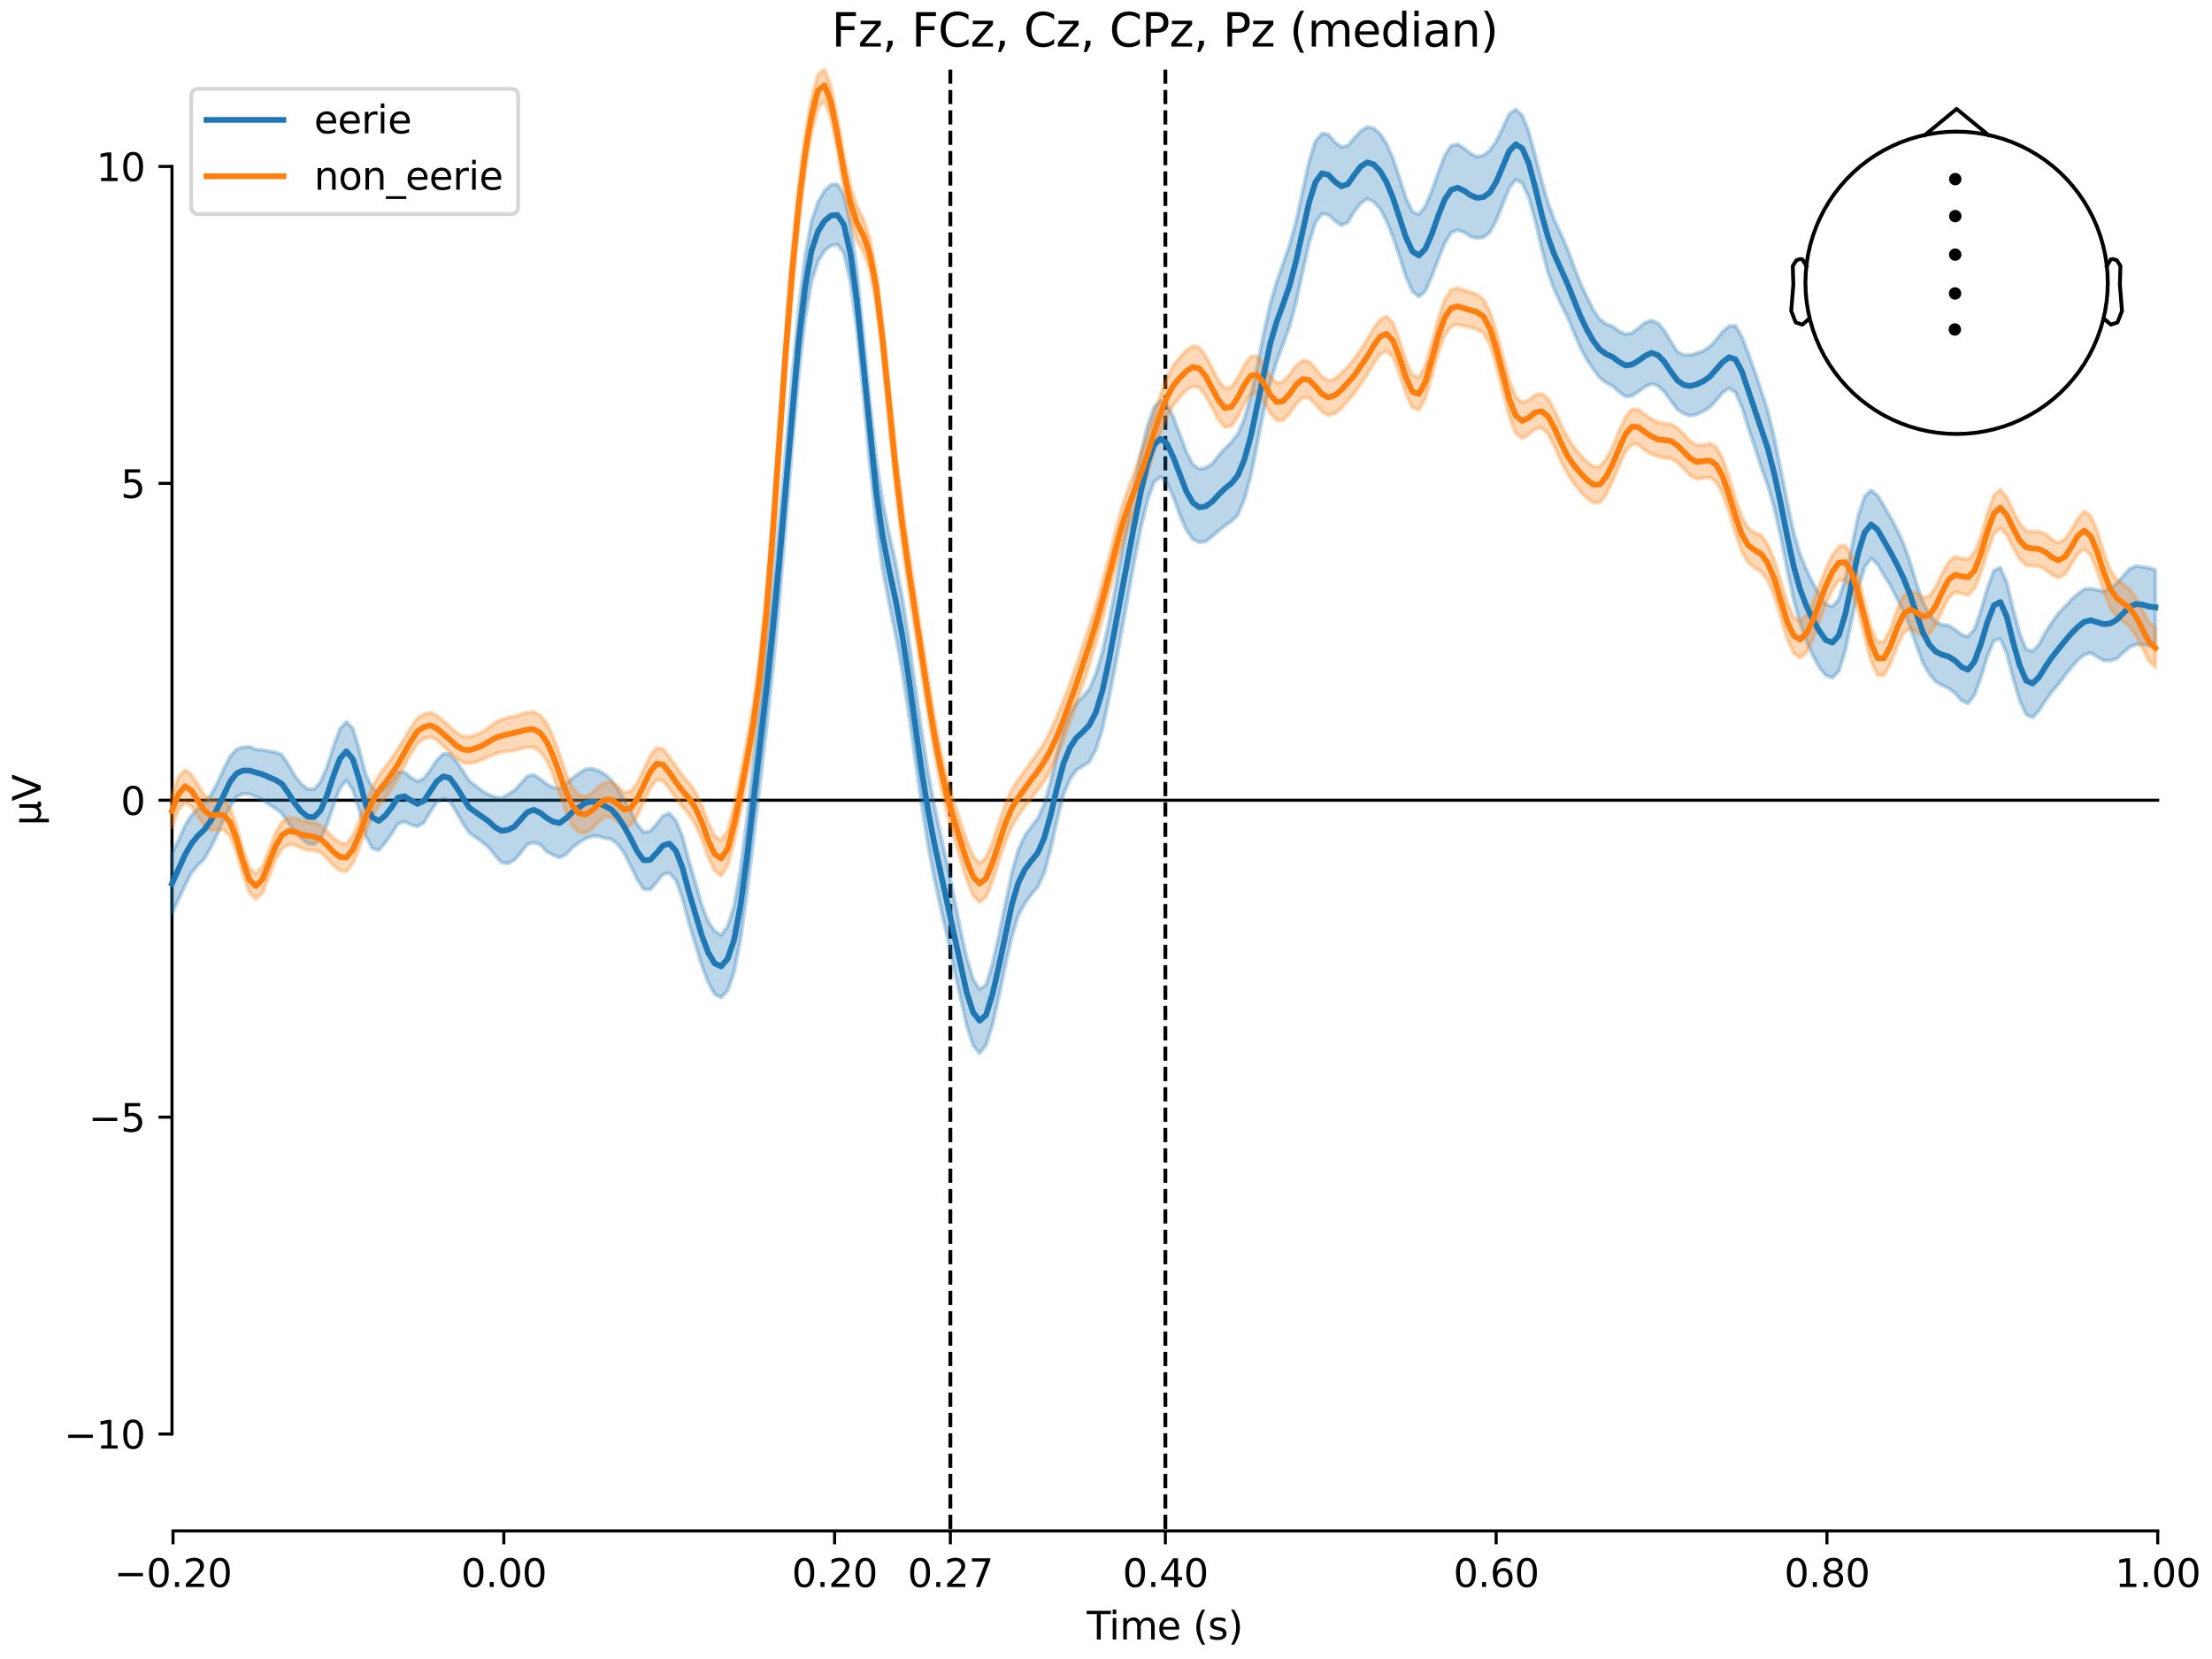 <?xml version="1.0" encoding="utf-8" standalone="no"?>
<!DOCTYPE svg PUBLIC "-//W3C//DTD SVG 1.1//EN"
  "http://www.w3.org/Graphics/SVG/1.1/DTD/svg11.dtd">
<svg xmlns:xlink="http://www.w3.org/1999/xlink" width="576pt" height="432pt" viewBox="0 0 576 432" xmlns="http://www.w3.org/2000/svg" version="1.1">
 <defs>
  <style type="text/css">*{stroke-linejoin: round; stroke-linecap: butt}</style>
 </defs>
 <g id="figure_1">
  <g id="patch_1">
   <path d="M 0 432 
L 576 432 
L 576 0 
L 0 0 
z
" style="fill: #ffffff"/>
  </g>
  <g id="axes_1">
   <g id="patch_2">
    <path d="M 44.783 398.644 
L 561.867 398.644 
L 561.867 18.118 
L 44.783 18.118 
L 44.783 398.644 
z
" style="fill: none; opacity: 0"/>
   </g>
   <g id="patch_3">
    <path d="M 44.783 373.413 
L 44.783 43.349 
" style="fill: none; stroke: #000000; stroke-width: 0.8; stroke-linejoin: miter; stroke-linecap: square"/>
   </g>
   <g id="LineCollection_1">
    <path d="M 247.471 18.118 
L 247.471 398.644 
" clip-path="url(#p315923148e)" style="fill: none; stroke-dasharray: 3.7,1.6; stroke-dashoffset: 0; stroke: #000000"/>
    <path d="M 303.46 18.118 
L 303.46 398.644 
" clip-path="url(#p315923148e)" style="fill: none; stroke-dasharray: 3.7,1.6; stroke-dashoffset: 0; stroke: #000000"/>
   </g>
   <g id="matplotlib.axis_1">
    <g id="xtick_1">
     <g id="line2d_1">
      <defs>
       <path id="m78fd1fe928" d="M 0 0 
L 0 3.5 
" style="stroke: #000000; stroke-width: 0.8"/>
      </defs>
      <g>
       <use xlink:href="#m78fd1fe928" x="45.052" y="398.644" style="stroke: #000000; stroke-width: 0.8"/>
      </g>
     </g>
     <g id="text_1">
      <!-- −0.20 -->
      <g transform="translate(29.73 413.242) scale(0.1 -0.1)">
       <defs>
        <path id="DejaVuSans-2212" d="M 678 2272 
L 4684 2272 
L 4684 1741 
L 678 1741 
L 678 2272 
z
" transform="scale(0.016)"/>
        <path id="DejaVuSans-30" d="M 2034 4250 
Q 1547 4250 1301 3770 
Q 1056 3291 1056 2328 
Q 1056 1369 1301 889 
Q 1547 409 2034 409 
Q 2525 409 2770 889 
Q 3016 1369 3016 2328 
Q 3016 3291 2770 3770 
Q 2525 4250 2034 4250 
z
M 2034 4750 
Q 2819 4750 3233 4129 
Q 3647 3509 3647 2328 
Q 3647 1150 3233 529 
Q 2819 -91 2034 -91 
Q 1250 -91 836 529 
Q 422 1150 422 2328 
Q 422 3509 836 4129 
Q 1250 4750 2034 4750 
z
" transform="scale(0.016)"/>
        <path id="DejaVuSans-2e" d="M 684 794 
L 1344 794 
L 1344 0 
L 684 0 
L 684 794 
z
" transform="scale(0.016)"/>
        <path id="DejaVuSans-32" d="M 1228 531 
L 3431 531 
L 3431 0 
L 469 0 
L 469 531 
Q 828 903 1448 1529 
Q 2069 2156 2228 2338 
Q 2531 2678 2651 2914 
Q 2772 3150 2772 3378 
Q 2772 3750 2511 3984 
Q 2250 4219 1831 4219 
Q 1534 4219 1204 4116 
Q 875 4013 500 3803 
L 500 4441 
Q 881 4594 1212 4672 
Q 1544 4750 1819 4750 
Q 2544 4750 2975 4387 
Q 3406 4025 3406 3419 
Q 3406 3131 3298 2873 
Q 3191 2616 2906 2266 
Q 2828 2175 2409 1742 
Q 1991 1309 1228 531 
z
" transform="scale(0.016)"/>
       </defs>
       <use xlink:href="#DejaVuSans-2212"/>
       <use xlink:href="#DejaVuSans-30" transform="translate(83.789 0)"/>
       <use xlink:href="#DejaVuSans-2e" transform="translate(147.412 0)"/>
       <use xlink:href="#DejaVuSans-32" transform="translate(179.199 0)"/>
       <use xlink:href="#DejaVuSans-30" transform="translate(242.822 0)"/>
      </g>
     </g>
    </g>
    <g id="xtick_2">
     <g id="line2d_2">
      <g>
       <use xlink:href="#m78fd1fe928" x="131.188" y="398.644" style="stroke: #000000; stroke-width: 0.8"/>
      </g>
     </g>
     <g id="text_2">
      <!-- 0.00 -->
      <g transform="translate(120.055 413.242) scale(0.1 -0.1)">
       <use xlink:href="#DejaVuSans-30"/>
       <use xlink:href="#DejaVuSans-2e" transform="translate(63.623 0)"/>
       <use xlink:href="#DejaVuSans-30" transform="translate(95.41 0)"/>
       <use xlink:href="#DejaVuSans-30" transform="translate(159.033 0)"/>
      </g>
     </g>
    </g>
    <g id="xtick_3">
     <g id="line2d_3">
      <g>
       <use xlink:href="#m78fd1fe928" x="217.324" y="398.644" style="stroke: #000000; stroke-width: 0.8"/>
      </g>
     </g>
     <g id="text_3">
      <!-- 0.20 -->
      <g transform="translate(206.191 413.242) scale(0.1 -0.1)">
       <use xlink:href="#DejaVuSans-30"/>
       <use xlink:href="#DejaVuSans-2e" transform="translate(63.623 0)"/>
       <use xlink:href="#DejaVuSans-32" transform="translate(95.41 0)"/>
       <use xlink:href="#DejaVuSans-30" transform="translate(159.033 0)"/>
      </g>
     </g>
    </g>
    <g id="xtick_4">
     <g id="line2d_4">
      <g>
       <use xlink:href="#m78fd1fe928" x="247.471" y="398.644" style="stroke: #000000; stroke-width: 0.8"/>
      </g>
     </g>
     <g id="text_4">
      <!-- 0.27 -->
      <g transform="translate(236.339 413.242) scale(0.1 -0.1)">
       <defs>
        <path id="DejaVuSans-37" d="M 525 4666 
L 3525 4666 
L 3525 4397 
L 1831 0 
L 1172 0 
L 2766 4134 
L 525 4134 
L 525 4666 
z
" transform="scale(0.016)"/>
       </defs>
       <use xlink:href="#DejaVuSans-30"/>
       <use xlink:href="#DejaVuSans-2e" transform="translate(63.623 0)"/>
       <use xlink:href="#DejaVuSans-32" transform="translate(95.41 0)"/>
       <use xlink:href="#DejaVuSans-37" transform="translate(159.033 0)"/>
      </g>
     </g>
    </g>
    <g id="xtick_5">
     <g id="line2d_5">
      <g>
       <use xlink:href="#m78fd1fe928" x="303.46" y="398.644" style="stroke: #000000; stroke-width: 0.8"/>
      </g>
     </g>
     <g id="text_5">
      <!-- 0.40 -->
      <g transform="translate(292.327 413.242) scale(0.1 -0.1)">
       <defs>
        <path id="DejaVuSans-34" d="M 2419 4116 
L 825 1625 
L 2419 1625 
L 2419 4116 
z
M 2253 4666 
L 3047 4666 
L 3047 1625 
L 3713 1625 
L 3713 1100 
L 3047 1100 
L 3047 0 
L 2419 0 
L 2419 1100 
L 313 1100 
L 313 1709 
L 2253 4666 
z
" transform="scale(0.016)"/>
       </defs>
       <use xlink:href="#DejaVuSans-30"/>
       <use xlink:href="#DejaVuSans-2e" transform="translate(63.623 0)"/>
       <use xlink:href="#DejaVuSans-34" transform="translate(95.41 0)"/>
       <use xlink:href="#DejaVuSans-30" transform="translate(159.033 0)"/>
      </g>
     </g>
    </g>
    <g id="xtick_6">
     <g id="line2d_6">
      <g>
       <use xlink:href="#m78fd1fe928" x="389.595" y="398.644" style="stroke: #000000; stroke-width: 0.8"/>
      </g>
     </g>
     <g id="text_6">
      <!-- 0.60 -->
      <g transform="translate(378.463 413.242) scale(0.1 -0.1)">
       <defs>
        <path id="DejaVuSans-36" d="M 2113 2584 
Q 1688 2584 1439 2293 
Q 1191 2003 1191 1497 
Q 1191 994 1439 701 
Q 1688 409 2113 409 
Q 2538 409 2786 701 
Q 3034 994 3034 1497 
Q 3034 2003 2786 2293 
Q 2538 2584 2113 2584 
z
M 3366 4563 
L 3366 3988 
Q 3128 4100 2886 4159 
Q 2644 4219 2406 4219 
Q 1781 4219 1451 3797 
Q 1122 3375 1075 2522 
Q 1259 2794 1537 2939 
Q 1816 3084 2150 3084 
Q 2853 3084 3261 2657 
Q 3669 2231 3669 1497 
Q 3669 778 3244 343 
Q 2819 -91 2113 -91 
Q 1303 -91 875 529 
Q 447 1150 447 2328 
Q 447 3434 972 4092 
Q 1497 4750 2381 4750 
Q 2619 4750 2861 4703 
Q 3103 4656 3366 4563 
z
" transform="scale(0.016)"/>
       </defs>
       <use xlink:href="#DejaVuSans-30"/>
       <use xlink:href="#DejaVuSans-2e" transform="translate(63.623 0)"/>
       <use xlink:href="#DejaVuSans-36" transform="translate(95.41 0)"/>
       <use xlink:href="#DejaVuSans-30" transform="translate(159.033 0)"/>
      </g>
     </g>
    </g>
    <g id="xtick_7">
     <g id="line2d_7">
      <g>
       <use xlink:href="#m78fd1fe928" x="475.731" y="398.644" style="stroke: #000000; stroke-width: 0.8"/>
      </g>
     </g>
     <g id="text_7">
      <!-- 0.80 -->
      <g transform="translate(464.598 413.242) scale(0.1 -0.1)">
       <defs>
        <path id="DejaVuSans-38" d="M 2034 2216 
Q 1584 2216 1326 1975 
Q 1069 1734 1069 1313 
Q 1069 891 1326 650 
Q 1584 409 2034 409 
Q 2484 409 2743 651 
Q 3003 894 3003 1313 
Q 3003 1734 2745 1975 
Q 2488 2216 2034 2216 
z
M 1403 2484 
Q 997 2584 770 2862 
Q 544 3141 544 3541 
Q 544 4100 942 4425 
Q 1341 4750 2034 4750 
Q 2731 4750 3128 4425 
Q 3525 4100 3525 3541 
Q 3525 3141 3298 2862 
Q 3072 2584 2669 2484 
Q 3125 2378 3379 2068 
Q 3634 1759 3634 1313 
Q 3634 634 3220 271 
Q 2806 -91 2034 -91 
Q 1263 -91 848 271 
Q 434 634 434 1313 
Q 434 1759 690 2068 
Q 947 2378 1403 2484 
z
M 1172 3481 
Q 1172 3119 1398 2916 
Q 1625 2713 2034 2713 
Q 2441 2713 2670 2916 
Q 2900 3119 2900 3481 
Q 2900 3844 2670 4047 
Q 2441 4250 2034 4250 
Q 1625 4250 1398 4047 
Q 1172 3844 1172 3481 
z
" transform="scale(0.016)"/>
       </defs>
       <use xlink:href="#DejaVuSans-30"/>
       <use xlink:href="#DejaVuSans-2e" transform="translate(63.623 0)"/>
       <use xlink:href="#DejaVuSans-38" transform="translate(95.41 0)"/>
       <use xlink:href="#DejaVuSans-30" transform="translate(159.033 0)"/>
      </g>
     </g>
    </g>
    <g id="xtick_8">
     <g id="line2d_8">
      <g>
       <use xlink:href="#m78fd1fe928" x="561.867" y="398.644" style="stroke: #000000; stroke-width: 0.8"/>
      </g>
     </g>
     <g id="text_8">
      <!-- 1.00 -->
      <g transform="translate(550.734 413.242) scale(0.1 -0.1)">
       <defs>
        <path id="DejaVuSans-31" d="M 794 531 
L 1825 531 
L 1825 4091 
L 703 3866 
L 703 4441 
L 1819 4666 
L 2450 4666 
L 2450 531 
L 3481 531 
L 3481 0 
L 794 0 
L 794 531 
z
" transform="scale(0.016)"/>
       </defs>
       <use xlink:href="#DejaVuSans-31"/>
       <use xlink:href="#DejaVuSans-2e" transform="translate(63.623 0)"/>
       <use xlink:href="#DejaVuSans-30" transform="translate(95.41 0)"/>
       <use xlink:href="#DejaVuSans-30" transform="translate(159.033 0)"/>
      </g>
     </g>
    </g>
    <g id="text_9">
     <!-- Time (s) -->
     <g transform="translate(282.996 426.92) scale(0.1 -0.1)">
      <defs>
       <path id="DejaVuSans-54" d="M -19 4666 
L 3928 4666 
L 3928 4134 
L 2272 4134 
L 2272 0 
L 1638 0 
L 1638 4134 
L -19 4134 
L -19 4666 
z
" transform="scale(0.016)"/>
       <path id="DejaVuSans-69" d="M 603 3500 
L 1178 3500 
L 1178 0 
L 603 0 
L 603 3500 
z
M 603 4863 
L 1178 4863 
L 1178 4134 
L 603 4134 
L 603 4863 
z
" transform="scale(0.016)"/>
       <path id="DejaVuSans-6d" d="M 3328 2828 
Q 3544 3216 3844 3400 
Q 4144 3584 4550 3584 
Q 5097 3584 5394 3201 
Q 5691 2819 5691 2113 
L 5691 0 
L 5113 0 
L 5113 2094 
Q 5113 2597 4934 2840 
Q 4756 3084 4391 3084 
Q 3944 3084 3684 2787 
Q 3425 2491 3425 1978 
L 3425 0 
L 2847 0 
L 2847 2094 
Q 2847 2600 2669 2842 
Q 2491 3084 2119 3084 
Q 1678 3084 1418 2786 
Q 1159 2488 1159 1978 
L 1159 0 
L 581 0 
L 581 3500 
L 1159 3500 
L 1159 2956 
Q 1356 3278 1631 3431 
Q 1906 3584 2284 3584 
Q 2666 3584 2933 3390 
Q 3200 3197 3328 2828 
z
" transform="scale(0.016)"/>
       <path id="DejaVuSans-65" d="M 3597 1894 
L 3597 1613 
L 953 1613 
Q 991 1019 1311 708 
Q 1631 397 2203 397 
Q 2534 397 2845 478 
Q 3156 559 3463 722 
L 3463 178 
Q 3153 47 2828 -22 
Q 2503 -91 2169 -91 
Q 1331 -91 842 396 
Q 353 884 353 1716 
Q 353 2575 817 3079 
Q 1281 3584 2069 3584 
Q 2775 3584 3186 3129 
Q 3597 2675 3597 1894 
z
M 3022 2063 
Q 3016 2534 2758 2815 
Q 2500 3097 2075 3097 
Q 1594 3097 1305 2825 
Q 1016 2553 972 2059 
L 3022 2063 
z
" transform="scale(0.016)"/>
       <path id="DejaVuSans-20" transform="scale(0.016)"/>
       <path id="DejaVuSans-28" d="M 1984 4856 
Q 1566 4138 1362 3434 
Q 1159 2731 1159 2009 
Q 1159 1288 1364 580 
Q 1569 -128 1984 -844 
L 1484 -844 
Q 1016 -109 783 600 
Q 550 1309 550 2009 
Q 550 2706 781 3412 
Q 1013 4119 1484 4856 
L 1984 4856 
z
" transform="scale(0.016)"/>
       <path id="DejaVuSans-73" d="M 2834 3397 
L 2834 2853 
Q 2591 2978 2328 3040 
Q 2066 3103 1784 3103 
Q 1356 3103 1142 2972 
Q 928 2841 928 2578 
Q 928 2378 1081 2264 
Q 1234 2150 1697 2047 
L 1894 2003 
Q 2506 1872 2764 1633 
Q 3022 1394 3022 966 
Q 3022 478 2636 193 
Q 2250 -91 1575 -91 
Q 1294 -91 989 -36 
Q 684 19 347 128 
L 347 722 
Q 666 556 975 473 
Q 1284 391 1588 391 
Q 1994 391 2212 530 
Q 2431 669 2431 922 
Q 2431 1156 2273 1281 
Q 2116 1406 1581 1522 
L 1381 1569 
Q 847 1681 609 1914 
Q 372 2147 372 2553 
Q 372 3047 722 3315 
Q 1072 3584 1716 3584 
Q 2034 3584 2315 3537 
Q 2597 3491 2834 3397 
z
" transform="scale(0.016)"/>
       <path id="DejaVuSans-29" d="M 513 4856 
L 1013 4856 
Q 1481 4119 1714 3412 
Q 1947 2706 1947 2009 
Q 1947 1309 1714 600 
Q 1481 -109 1013 -844 
L 513 -844 
Q 928 -128 1133 580 
Q 1338 1288 1338 2009 
Q 1338 2731 1133 3434 
Q 928 4138 513 4856 
z
" transform="scale(0.016)"/>
      </defs>
      <use xlink:href="#DejaVuSans-54"/>
      <use xlink:href="#DejaVuSans-69" transform="translate(57.959 0)"/>
      <use xlink:href="#DejaVuSans-6d" transform="translate(85.742 0)"/>
      <use xlink:href="#DejaVuSans-65" transform="translate(183.154 0)"/>
      <use xlink:href="#DejaVuSans-20" transform="translate(244.678 0)"/>
      <use xlink:href="#DejaVuSans-28" transform="translate(276.465 0)"/>
      <use xlink:href="#DejaVuSans-73" transform="translate(315.479 0)"/>
      <use xlink:href="#DejaVuSans-29" transform="translate(367.578 0)"/>
     </g>
    </g>
   </g>
   <g id="matplotlib.axis_2">
    <g id="ytick_1">
     <g id="line2d_9">
      <defs>
       <path id="m38c9adf594" d="M 0 0 
L -3.5 0 
" style="stroke: #000000; stroke-width: 0.8"/>
      </defs>
      <g>
       <use xlink:href="#m38c9adf594" x="44.783" y="373.413" style="stroke: #000000; stroke-width: 0.8"/>
      </g>
     </g>
     <g id="text_10">
      <!-- −10 -->
      <g transform="translate(16.678 377.213) scale(0.1 -0.1)">
       <use xlink:href="#DejaVuSans-2212"/>
       <use xlink:href="#DejaVuSans-31" transform="translate(83.789 0)"/>
       <use xlink:href="#DejaVuSans-30" transform="translate(147.412 0)"/>
      </g>
     </g>
    </g>
    <g id="ytick_2">
     <g id="line2d_10">
      <g>
       <use xlink:href="#m38c9adf594" x="44.783" y="290.897" style="stroke: #000000; stroke-width: 0.8"/>
      </g>
     </g>
     <g id="text_11">
      <!-- −5 -->
      <g transform="translate(23.041 294.696) scale(0.1 -0.1)">
       <defs>
        <path id="DejaVuSans-35" d="M 691 4666 
L 3169 4666 
L 3169 4134 
L 1269 4134 
L 1269 2991 
Q 1406 3038 1543 3061 
Q 1681 3084 1819 3084 
Q 2600 3084 3056 2656 
Q 3513 2228 3513 1497 
Q 3513 744 3044 326 
Q 2575 -91 1722 -91 
Q 1428 -91 1123 -41 
Q 819 9 494 109 
L 494 744 
Q 775 591 1075 516 
Q 1375 441 1709 441 
Q 2250 441 2565 725 
Q 2881 1009 2881 1497 
Q 2881 1984 2565 2268 
Q 2250 2553 1709 2553 
Q 1456 2553 1204 2497 
Q 953 2441 691 2322 
L 691 4666 
z
" transform="scale(0.016)"/>
       </defs>
       <use xlink:href="#DejaVuSans-2212"/>
       <use xlink:href="#DejaVuSans-35" transform="translate(83.789 0)"/>
      </g>
     </g>
    </g>
    <g id="ytick_3">
     <g id="line2d_11">
      <g>
       <use xlink:href="#m38c9adf594" x="44.783" y="208.381" style="stroke: #000000; stroke-width: 0.8"/>
      </g>
     </g>
     <g id="text_12">
      <!-- 0 -->
      <g transform="translate(31.421 212.18) scale(0.1 -0.1)">
       <use xlink:href="#DejaVuSans-30"/>
      </g>
     </g>
    </g>
    <g id="ytick_4">
     <g id="line2d_12">
      <g>
       <use xlink:href="#m38c9adf594" x="44.783" y="125.865" style="stroke: #000000; stroke-width: 0.8"/>
      </g>
     </g>
     <g id="text_13">
      <!-- 5 -->
      <g transform="translate(31.421 129.664) scale(0.1 -0.1)">
       <use xlink:href="#DejaVuSans-35"/>
      </g>
     </g>
    </g>
    <g id="ytick_5">
     <g id="line2d_13">
      <g>
       <use xlink:href="#m38c9adf594" x="44.783" y="43.349" style="stroke: #000000; stroke-width: 0.8"/>
      </g>
     </g>
     <g id="text_14">
      <!-- 10 -->
      <g transform="translate(25.058 47.148) scale(0.1 -0.1)">
       <use xlink:href="#DejaVuSans-31"/>
       <use xlink:href="#DejaVuSans-30" transform="translate(63.623 0)"/>
      </g>
     </g>
    </g>
    <g id="text_15">
     <!-- µV -->
     <g transform="translate(10.599 214.982) rotate(-90) scale(0.1 -0.1)">
      <defs>
       <path id="DejaVuSans-b5" d="M 544 -1331 
L 544 3500 
L 1119 3500 
L 1119 1325 
Q 1119 872 1334 640 
Q 1550 409 1972 409 
Q 2434 409 2667 671 
Q 2900 934 2900 1459 
L 2900 3500 
L 3475 3500 
L 3475 806 
Q 3475 619 3529 530 
Q 3584 441 3700 441 
Q 3728 441 3778 458 
Q 3828 475 3916 513 
L 3916 50 
Q 3788 -22 3673 -56 
Q 3559 -91 3450 -91 
Q 3234 -91 3106 31 
Q 2978 153 2931 403 
Q 2775 156 2548 32 
Q 2322 -91 2016 -91 
Q 1697 -91 1473 31 
Q 1250 153 1119 397 
L 1119 -1331 
L 544 -1331 
z
" transform="scale(0.016)"/>
       <path id="DejaVuSans-56" d="M 1831 0 
L 50 4666 
L 709 4666 
L 2188 738 
L 3669 4666 
L 4325 4666 
L 2547 0 
L 1831 0 
z
" transform="scale(0.016)"/>
      </defs>
      <use xlink:href="#DejaVuSans-b5"/>
      <use xlink:href="#DejaVuSans-56" transform="translate(63.623 0)"/>
     </g>
    </g>
   </g>
   <g id="patch_4">
    <path d="M 45.052 398.644 
L 561.867 398.644 
" style="fill: none; stroke: #000000; stroke-width: 0.8; stroke-linejoin: miter; stroke-linecap: square"/>
   </g>
   <g id="patch_5">
    <path d="M 44.783 208.381 
L 561.867 208.381 
" style="fill: none; stroke: #000000; stroke-width: 0.8; stroke-linejoin: miter; stroke-linecap: square"/>
   </g>
   <g id="text_16">
    <!-- Fz, FCz, Cz, CPz, Pz (median) -->
    <g transform="translate(216.538 12.118) scale(0.12 -0.12)">
     <defs>
      <path id="DejaVuSans-46" d="M 628 4666 
L 3309 4666 
L 3309 4134 
L 1259 4134 
L 1259 2759 
L 3109 2759 
L 3109 2228 
L 1259 2228 
L 1259 0 
L 628 0 
L 628 4666 
z
" transform="scale(0.016)"/>
      <path id="DejaVuSans-7a" d="M 353 3500 
L 3084 3500 
L 3084 2975 
L 922 459 
L 3084 459 
L 3084 0 
L 275 0 
L 275 525 
L 2438 3041 
L 353 3041 
L 353 3500 
z
" transform="scale(0.016)"/>
      <path id="DejaVuSans-2c" d="M 750 794 
L 1409 794 
L 1409 256 
L 897 -744 
L 494 -744 
L 750 256 
L 750 794 
z
" transform="scale(0.016)"/>
      <path id="DejaVuSans-43" d="M 4122 4306 
L 4122 3641 
Q 3803 3938 3442 4084 
Q 3081 4231 2675 4231 
Q 1875 4231 1450 3742 
Q 1025 3253 1025 2328 
Q 1025 1406 1450 917 
Q 1875 428 2675 428 
Q 3081 428 3442 575 
Q 3803 722 4122 1019 
L 4122 359 
Q 3791 134 3420 21 
Q 3050 -91 2638 -91 
Q 1578 -91 968 557 
Q 359 1206 359 2328 
Q 359 3453 968 4101 
Q 1578 4750 2638 4750 
Q 3056 4750 3426 4639 
Q 3797 4528 4122 4306 
z
" transform="scale(0.016)"/>
      <path id="DejaVuSans-50" d="M 1259 4147 
L 1259 2394 
L 2053 2394 
Q 2494 2394 2734 2622 
Q 2975 2850 2975 3272 
Q 2975 3691 2734 3919 
Q 2494 4147 2053 4147 
L 1259 4147 
z
M 628 4666 
L 2053 4666 
Q 2838 4666 3239 4311 
Q 3641 3956 3641 3272 
Q 3641 2581 3239 2228 
Q 2838 1875 2053 1875 
L 1259 1875 
L 1259 0 
L 628 0 
L 628 4666 
z
" transform="scale(0.016)"/>
      <path id="DejaVuSans-64" d="M 2906 2969 
L 2906 4863 
L 3481 4863 
L 3481 0 
L 2906 0 
L 2906 525 
Q 2725 213 2448 61 
Q 2172 -91 1784 -91 
Q 1150 -91 751 415 
Q 353 922 353 1747 
Q 353 2572 751 3078 
Q 1150 3584 1784 3584 
Q 2172 3584 2448 3432 
Q 2725 3281 2906 2969 
z
M 947 1747 
Q 947 1113 1208 752 
Q 1469 391 1925 391 
Q 2381 391 2643 752 
Q 2906 1113 2906 1747 
Q 2906 2381 2643 2742 
Q 2381 3103 1925 3103 
Q 1469 3103 1208 2742 
Q 947 2381 947 1747 
z
" transform="scale(0.016)"/>
      <path id="DejaVuSans-61" d="M 2194 1759 
Q 1497 1759 1228 1600 
Q 959 1441 959 1056 
Q 959 750 1161 570 
Q 1363 391 1709 391 
Q 2188 391 2477 730 
Q 2766 1069 2766 1631 
L 2766 1759 
L 2194 1759 
z
M 3341 1997 
L 3341 0 
L 2766 0 
L 2766 531 
Q 2569 213 2275 61 
Q 1981 -91 1556 -91 
Q 1019 -91 701 211 
Q 384 513 384 1019 
Q 384 1609 779 1909 
Q 1175 2209 1959 2209 
L 2766 2209 
L 2766 2266 
Q 2766 2663 2505 2880 
Q 2244 3097 1772 3097 
Q 1472 3097 1187 3025 
Q 903 2953 641 2809 
L 641 3341 
Q 956 3463 1253 3523 
Q 1550 3584 1831 3584 
Q 2591 3584 2966 3190 
Q 3341 2797 3341 1997 
z
" transform="scale(0.016)"/>
      <path id="DejaVuSans-6e" d="M 3513 2113 
L 3513 0 
L 2938 0 
L 2938 2094 
Q 2938 2591 2744 2837 
Q 2550 3084 2163 3084 
Q 1697 3084 1428 2787 
Q 1159 2491 1159 1978 
L 1159 0 
L 581 0 
L 581 3500 
L 1159 3500 
L 1159 2956 
Q 1366 3272 1645 3428 
Q 1925 3584 2291 3584 
Q 2894 3584 3203 3211 
Q 3513 2838 3513 2113 
z
" transform="scale(0.016)"/>
     </defs>
     <use xlink:href="#DejaVuSans-46"/>
     <use xlink:href="#DejaVuSans-7a" transform="translate(57.52 0)"/>
     <use xlink:href="#DejaVuSans-2c" transform="translate(110.01 0)"/>
     <use xlink:href="#DejaVuSans-20" transform="translate(141.797 0)"/>
     <use xlink:href="#DejaVuSans-46" transform="translate(173.584 0)"/>
     <use xlink:href="#DejaVuSans-43" transform="translate(231.104 0)"/>
     <use xlink:href="#DejaVuSans-7a" transform="translate(300.928 0)"/>
     <use xlink:href="#DejaVuSans-2c" transform="translate(353.418 0)"/>
     <use xlink:href="#DejaVuSans-20" transform="translate(385.205 0)"/>
     <use xlink:href="#DejaVuSans-43" transform="translate(416.992 0)"/>
     <use xlink:href="#DejaVuSans-7a" transform="translate(486.816 0)"/>
     <use xlink:href="#DejaVuSans-2c" transform="translate(539.307 0)"/>
     <use xlink:href="#DejaVuSans-20" transform="translate(571.094 0)"/>
     <use xlink:href="#DejaVuSans-43" transform="translate(602.881 0)"/>
     <use xlink:href="#DejaVuSans-50" transform="translate(672.705 0)"/>
     <use xlink:href="#DejaVuSans-7a" transform="translate(733.008 0)"/>
     <use xlink:href="#DejaVuSans-2c" transform="translate(785.498 0)"/>
     <use xlink:href="#DejaVuSans-20" transform="translate(817.285 0)"/>
     <use xlink:href="#DejaVuSans-50" transform="translate(849.072 0)"/>
     <use xlink:href="#DejaVuSans-7a" transform="translate(909.375 0)"/>
     <use xlink:href="#DejaVuSans-20" transform="translate(961.865 0)"/>
     <use xlink:href="#DejaVuSans-28" transform="translate(993.652 0)"/>
     <use xlink:href="#DejaVuSans-6d" transform="translate(1032.666 0)"/>
     <use xlink:href="#DejaVuSans-65" transform="translate(1130.078 0)"/>
     <use xlink:href="#DejaVuSans-64" transform="translate(1191.602 0)"/>
     <use xlink:href="#DejaVuSans-69" transform="translate(1255.078 0)"/>
     <use xlink:href="#DejaVuSans-61" transform="translate(1282.861 0)"/>
     <use xlink:href="#DejaVuSans-6e" transform="translate(1344.141 0)"/>
     <use xlink:href="#DejaVuSans-29" transform="translate(1407.52 0)"/>
    </g>
   </g>
   <g id="legend_1">
    <g id="patch_6">
     <path d="M 51.783 55.753 
L 132.925 55.753 
Q 134.925 55.753 134.925 53.753 
L 134.925 25.118 
Q 134.925 23.118 132.925 23.118 
L 51.783 23.118 
Q 49.783 23.118 49.783 25.118 
L 49.783 53.753 
Q 49.783 55.753 51.783 55.753 
z
" style="fill: #ffffff; opacity: 0.8; stroke: #cccccc; stroke-linejoin: miter"/>
    </g>
    <g id="line2d_14">
     <path d="M 53.783 31.217 
L 63.783 31.217 
L 73.783 31.217 
" style="fill: none; stroke: #1f77b4; stroke-width: 1.5; stroke-linecap: square"/>
    </g>
    <g id="text_17">
     <!-- eerie -->
     <g transform="translate(81.783 34.717) scale(0.1 -0.1)">
      <defs>
       <path id="DejaVuSans-72" d="M 2631 2963 
Q 2534 3019 2420 3045 
Q 2306 3072 2169 3072 
Q 1681 3072 1420 2755 
Q 1159 2438 1159 1844 
L 1159 0 
L 581 0 
L 581 3500 
L 1159 3500 
L 1159 2956 
Q 1341 3275 1631 3429 
Q 1922 3584 2338 3584 
Q 2397 3584 2469 3576 
Q 2541 3569 2628 3553 
L 2631 2963 
z
" transform="scale(0.016)"/>
      </defs>
      <use xlink:href="#DejaVuSans-65"/>
      <use xlink:href="#DejaVuSans-65" transform="translate(61.523 0)"/>
      <use xlink:href="#DejaVuSans-72" transform="translate(123.047 0)"/>
      <use xlink:href="#DejaVuSans-69" transform="translate(164.16 0)"/>
      <use xlink:href="#DejaVuSans-65" transform="translate(191.943 0)"/>
     </g>
    </g>
    <g id="line2d_15">
     <path d="M 53.783 45.895 
L 63.783 45.895 
L 73.783 45.895 
" style="fill: none; stroke: #ff7f0e; stroke-width: 1.5; stroke-linecap: square"/>
    </g>
    <g id="text_18">
     <!-- non_eerie -->
     <g transform="translate(81.783 49.395) scale(0.1 -0.1)">
      <defs>
       <path id="DejaVuSans-6f" d="M 1959 3097 
Q 1497 3097 1228 2736 
Q 959 2375 959 1747 
Q 959 1119 1226 758 
Q 1494 397 1959 397 
Q 2419 397 2687 759 
Q 2956 1122 2956 1747 
Q 2956 2369 2687 2733 
Q 2419 3097 1959 3097 
z
M 1959 3584 
Q 2709 3584 3137 3096 
Q 3566 2609 3566 1747 
Q 3566 888 3137 398 
Q 2709 -91 1959 -91 
Q 1206 -91 779 398 
Q 353 888 353 1747 
Q 353 2609 779 3096 
Q 1206 3584 1959 3584 
z
" transform="scale(0.016)"/>
       <path id="DejaVuSans-5f" d="M 3263 -1063 
L 3263 -1509 
L -63 -1509 
L -63 -1063 
L 3263 -1063 
z
" transform="scale(0.016)"/>
      </defs>
      <use xlink:href="#DejaVuSans-6e"/>
      <use xlink:href="#DejaVuSans-6f" transform="translate(63.379 0)"/>
      <use xlink:href="#DejaVuSans-6e" transform="translate(124.561 0)"/>
      <use xlink:href="#DejaVuSans-5f" transform="translate(187.939 0)"/>
      <use xlink:href="#DejaVuSans-65" transform="translate(237.939 0)"/>
      <use xlink:href="#DejaVuSans-65" transform="translate(299.463 0)"/>
      <use xlink:href="#DejaVuSans-72" transform="translate(360.986 0)"/>
      <use xlink:href="#DejaVuSans-69" transform="translate(402.1 0)"/>
      <use xlink:href="#DejaVuSans-65" transform="translate(429.883 0)"/>
     </g>
    </g>
   </g>
   <g id="FillBetweenPolyCollection_1">
    <defs>
     <path id="m59dc73d5b5" d="M 44.783 -209.723 
L 44.783 -194.068 
L 46.465 -197.755 
L 48.148 -201.352 
L 49.83 -204.661 
L 51.512 -206.692 
L 53.195 -208.35 
L 54.877 -211.27 
L 56.559 -214.634 
L 58.242 -218.547 
L 59.924 -221.963 
L 61.606 -224.508 
L 63.289 -225.316 
L 64.971 -225.22 
L 66.653 -224.519 
L 68.336 -223.855 
L 70.018 -222.543 
L 71.7 -221.514 
L 73.383 -220.221 
L 75.065 -217.769 
L 76.748 -215.344 
L 78.43 -213.656 
L 80.112 -212.347 
L 81.795 -212.119 
L 83.477 -213.336 
L 85.159 -217.308 
L 86.842 -222.239 
L 88.524 -226.711 
L 90.206 -228.803 
L 91.889 -226.333 
L 93.571 -220.882 
L 95.253 -214.299 
L 96.936 -211.099 
L 98.618 -210.597 
L 100.3 -212.543 
L 101.983 -214.922 
L 103.665 -217.49 
L 105.347 -218.052 
L 107.03 -217.258 
L 108.712 -216.794 
L 110.394 -217.806 
L 112.077 -220.684 
L 113.759 -223.115 
L 115.441 -224.09 
L 117.124 -223.337 
L 118.806 -220.654 
L 120.488 -217.675 
L 122.171 -215.18 
L 123.853 -213.968 
L 125.535 -212.748 
L 127.218 -211.409 
L 128.9 -209.243 
L 130.582 -207.425 
L 132.265 -207.15 
L 133.947 -208.039 
L 135.629 -209.965 
L 137.312 -212.116 
L 138.994 -212.624 
L 140.676 -212.092 
L 142.359 -210.228 
L 144.041 -209.324 
L 145.723 -208.684 
L 147.406 -209.533 
L 149.088 -211.317 
L 150.77 -212.605 
L 152.453 -213.649 
L 154.135 -214.237 
L 155.817 -214.289 
L 157.5 -213.756 
L 159.182 -213.472 
L 160.864 -212.149 
L 162.547 -209.787 
L 164.229 -206.557 
L 165.912 -203.024 
L 167.594 -200.455 
L 169.276 -200.346 
L 170.959 -202.219 
L 172.641 -204.338 
L 174.323 -204.659 
L 176.006 -202.811 
L 177.688 -198.09 
L 179.37 -191.635 
L 181.053 -186.112 
L 182.735 -180.691 
L 184.417 -176.19 
L 186.1 -173.112 
L 187.782 -172.27 
L 189.464 -174.034 
L 191.147 -178.805 
L 192.829 -187.422 
L 194.511 -199.368 
L 196.194 -213.261 
L 197.876 -227.609 
L 199.558 -241.949 
L 201.241 -257.629 
L 202.923 -275.309 
L 204.605 -295.185 
L 206.288 -315.464 
L 207.97 -334.052 
L 209.652 -348.899 
L 211.335 -358.709 
L 213.017 -363.908 
L 214.699 -366.684 
L 216.382 -368.039 
L 218.064 -368.322 
L 219.746 -366.103 
L 221.429 -358.513 
L 223.111 -346.307 
L 224.793 -329.393 
L 226.476 -311.067 
L 228.158 -295.655 
L 229.84 -283.816 
L 231.523 -274.846 
L 233.205 -266.72 
L 234.887 -257.605 
L 236.57 -246.717 
L 238.252 -234.768 
L 239.934 -222.821 
L 241.617 -212.178 
L 243.299 -203.211 
L 244.981 -195.379 
L 246.664 -188.072 
L 248.346 -180.156 
L 250.028 -172.572 
L 251.711 -165.046 
L 253.393 -159.752 
L 255.076 -157.737 
L 256.758 -159.815 
L 258.44 -165.057 
L 260.123 -172.551 
L 261.805 -180.619 
L 263.487 -188.099 
L 265.17 -193.648 
L 266.852 -196.739 
L 268.534 -199.051 
L 270.217 -201.014 
L 271.899 -204.643 
L 273.581 -210.865 
L 275.264 -218.435 
L 276.946 -225.13 
L 278.628 -229.071 
L 280.311 -231.493 
L 281.993 -232.516 
L 283.675 -233.643 
L 285.358 -236.785 
L 287.04 -242.08 
L 288.722 -249.865 
L 290.405 -258.51 
L 292.087 -267.696 
L 293.769 -276.885 
L 295.452 -286.299 
L 297.134 -294.775 
L 298.816 -301.719 
L 300.499 -306.442 
L 302.181 -307.846 
L 303.863 -306.227 
L 305.546 -302.594 
L 307.228 -297.932 
L 308.91 -294.047 
L 310.593 -291.632 
L 312.275 -290.771 
L 313.957 -290.98 
L 315.64 -292.308 
L 317.322 -293.771 
L 319.004 -295.153 
L 320.687 -296.264 
L 322.369 -297.965 
L 324.051 -302.026 
L 325.734 -308.209 
L 327.416 -316.575 
L 329.098 -325.036 
L 330.781 -332.321 
L 332.463 -337.92 
L 334.145 -342.422 
L 335.828 -347.041 
L 337.51 -353.379 
L 339.192 -361.15 
L 340.875 -368.643 
L 342.557 -374.117 
L 344.239 -376.339 
L 345.922 -376.096 
L 347.604 -374.476 
L 349.287 -373.349 
L 350.969 -374.079 
L 352.651 -376.884 
L 354.334 -379.076 
L 356.016 -380.214 
L 357.698 -379.486 
L 359.381 -377.618 
L 361.063 -374.47 
L 362.745 -370.198 
L 364.428 -365.248 
L 366.11 -359.908 
L 367.792 -356.122 
L 369.475 -354.752 
L 371.157 -356.176 
L 372.839 -360.064 
L 374.522 -364.461 
L 376.204 -368.675 
L 377.886 -371.422 
L 379.569 -372.077 
L 381.251 -371.516 
L 382.933 -370.34 
L 384.616 -369.999 
L 386.298 -370.206 
L 387.98 -371.534 
L 389.663 -374.681 
L 391.345 -378.874 
L 393.027 -383.099 
L 394.71 -385.255 
L 396.392 -384.275 
L 398.074 -380.657 
L 399.757 -374.616 
L 401.439 -367.411 
L 403.121 -360.99 
L 404.804 -356.415 
L 406.486 -352.819 
L 408.168 -349.485 
L 409.851 -345.41 
L 411.533 -341.468 
L 413.215 -338.378 
L 414.898 -335.853 
L 416.58 -333.627 
L 418.262 -332.336 
L 419.945 -331.465 
L 421.627 -329.931 
L 423.309 -328.763 
L 424.992 -328.923 
L 426.674 -330.052 
L 428.356 -331.28 
L 430.039 -332.033 
L 431.721 -331.564 
L 433.403 -329.967 
L 435.086 -327.617 
L 436.768 -325.391 
L 438.451 -324.317 
L 440.133 -323.716 
L 441.815 -324.114 
L 443.498 -324.9 
L 445.18 -325.891 
L 446.862 -327.707 
L 448.545 -329.76 
L 450.227 -330.898 
L 451.909 -329.837 
L 453.592 -325.963 
L 455.274 -320.602 
L 456.956 -315.5 
L 458.639 -310.3 
L 460.321 -305.618 
L 462.003 -299.766 
L 463.686 -292.273 
L 465.368 -283.791 
L 467.05 -275.886 
L 468.733 -269.665 
L 470.415 -264.993 
L 472.097 -261.253 
L 473.78 -258.154 
L 475.462 -256.104 
L 477.144 -255.502 
L 478.827 -257.22 
L 480.509 -262.631 
L 482.191 -270.611 
L 483.874 -278.615 
L 485.556 -284.324 
L 487.238 -286.599 
L 488.921 -285.054 
L 490.603 -282.126 
L 492.285 -279.482 
L 493.968 -276.138 
L 495.65 -272.755 
L 497.332 -268.818 
L 499.015 -263.985 
L 500.697 -259.411 
L 502.379 -256.502 
L 504.062 -254.492 
L 505.744 -253.544 
L 507.426 -252.785 
L 509.109 -251.523 
L 510.791 -249.566 
L 512.473 -248.813 
L 514.156 -251.037 
L 515.838 -255.605 
L 517.52 -261.196 
L 519.203 -265.14 
L 520.885 -265.681 
L 522.567 -261.785 
L 524.25 -255.215 
L 525.932 -249.519 
L 527.615 -245.924 
L 529.297 -245.158 
L 530.979 -246.983 
L 532.662 -249.584 
L 534.344 -251.95 
L 536.026 -253.831 
L 537.709 -256.155 
L 539.391 -258.23 
L 541.073 -260.133 
L 542.756 -261.524 
L 544.438 -261.984 
L 546.12 -260.968 
L 547.803 -259.982 
L 549.485 -259.996 
L 551.167 -260.465 
L 552.85 -262.001 
L 554.532 -263.489 
L 556.214 -264.133 
L 557.897 -264.26 
L 559.579 -263.748 
L 561.261 -263.659 
L 561.261 -283.589 
L 561.261 -283.589 
L 559.579 -284.159 
L 557.897 -284.364 
L 556.214 -284.587 
L 554.532 -283.89 
L 552.85 -281.967 
L 551.167 -280.127 
L 549.485 -278.734 
L 547.803 -278.049 
L 546.12 -278.357 
L 544.438 -278.681 
L 542.756 -278.601 
L 541.073 -277.333 
L 539.391 -275.888 
L 537.709 -274.012 
L 536.026 -272.282 
L 534.344 -269.978 
L 532.662 -267.38 
L 530.979 -264.239 
L 529.297 -262.416 
L 527.615 -262.93 
L 525.932 -267.062 
L 524.25 -273.297 
L 522.567 -280.279 
L 520.885 -284.231 
L 519.203 -283.428 
L 517.52 -278.807 
L 515.838 -273.064 
L 514.156 -268.199 
L 512.473 -266.222 
L 510.791 -266.727 
L 509.109 -268.039 
L 507.426 -269.095 
L 505.744 -269.326 
L 504.062 -270.064 
L 502.379 -272.098 
L 500.697 -275.303 
L 499.015 -280.135 
L 497.332 -285.742 
L 495.65 -290.449 
L 493.968 -294.115 
L 492.285 -297.27 
L 490.603 -300.196 
L 488.921 -302.97 
L 487.238 -304.317 
L 485.556 -302.759 
L 483.874 -297.635 
L 482.191 -289.586 
L 480.509 -281.336 
L 478.827 -275.955 
L 477.144 -274.062 
L 475.462 -274.607 
L 473.78 -277.095 
L 472.097 -280.085 
L 470.415 -283.6 
L 468.733 -287.671 
L 467.05 -293.439 
L 465.368 -301.361 
L 463.686 -309.82 
L 462.003 -318.123 
L 460.321 -324.957 
L 458.639 -330.242 
L 456.956 -335.217 
L 455.274 -339.873 
L 453.592 -344.287 
L 451.909 -347.174 
L 450.227 -347.076 
L 448.545 -345.593 
L 446.862 -343.501 
L 445.18 -341.696 
L 443.498 -340.597 
L 441.815 -340.026 
L 440.133 -339.545 
L 438.451 -339.565 
L 436.768 -340.422 
L 435.086 -343.066 
L 433.403 -345.882 
L 431.721 -347.852 
L 430.039 -348.541 
L 428.356 -347.956 
L 426.674 -346.585 
L 424.992 -345.256 
L 423.309 -344.97 
L 421.627 -345.705 
L 419.945 -346.985 
L 418.262 -347.613 
L 416.58 -348.868 
L 414.898 -351.298 
L 413.215 -354.724 
L 411.533 -358.29 
L 409.851 -362.595 
L 408.168 -367.188 
L 406.486 -370.963 
L 404.804 -374.618 
L 403.121 -379.089 
L 401.439 -384.992 
L 399.757 -391.509 
L 398.074 -397.749 
L 396.392 -401.939 
L 394.71 -403.502 
L 393.027 -402.337 
L 391.345 -398.752 
L 389.663 -395.313 
L 387.98 -392.879 
L 386.298 -391.539 
L 384.616 -391.164 
L 382.933 -391.991 
L 381.251 -393.387 
L 379.569 -394.434 
L 377.886 -394.06 
L 376.204 -391.504 
L 374.522 -387.076 
L 372.839 -382.27 
L 371.157 -378.296 
L 369.475 -376.208 
L 367.792 -376.894 
L 366.11 -380.436 
L 364.428 -385.651 
L 362.745 -390.732 
L 361.063 -394.546 
L 359.381 -397.126 
L 357.698 -398.629 
L 356.016 -398.962 
L 354.334 -397.834 
L 352.651 -396.099 
L 350.969 -394.093 
L 349.287 -393.696 
L 347.604 -394.984 
L 345.922 -396.954 
L 344.239 -397.247 
L 342.557 -395.283 
L 340.875 -389.926 
L 339.192 -382.131 
L 337.51 -374.387 
L 335.828 -368.274 
L 334.145 -363.43 
L 332.463 -358.646 
L 330.781 -352.909 
L 329.098 -345.343 
L 327.416 -336.912 
L 325.734 -329.03 
L 324.051 -323.051 
L 322.369 -319.029 
L 320.687 -316.886 
L 319.004 -315.237 
L 317.322 -313.354 
L 315.64 -311.201 
L 313.957 -310.164 
L 312.275 -309.878 
L 310.593 -311.097 
L 308.91 -314.358 
L 307.228 -318.917 
L 305.546 -323.409 
L 303.863 -326.748 
L 302.181 -327.657 
L 300.499 -325.958 
L 298.816 -321.06 
L 297.134 -314.301 
L 295.452 -306.335 
L 293.769 -297.557 
L 292.087 -288.303 
L 290.405 -278.744 
L 288.722 -269.805 
L 287.04 -262.18 
L 285.358 -256.537 
L 283.675 -252.623 
L 281.993 -250.59 
L 280.311 -248.991 
L 278.628 -246.296 
L 276.946 -242.136 
L 275.264 -235.856 
L 273.581 -228.48 
L 271.899 -222.577 
L 270.217 -218.838 
L 268.534 -216.712 
L 266.852 -214.368 
L 265.17 -210.741 
L 263.487 -204.74 
L 261.805 -196.62 
L 260.123 -188.518 
L 258.44 -180.994 
L 256.758 -175.531 
L 255.076 -174.371 
L 253.393 -177.062 
L 251.711 -182.668 
L 250.028 -190.271 
L 248.346 -198.713 
L 246.664 -206.893 
L 244.981 -214.444 
L 243.299 -222.318 
L 241.617 -231.233 
L 239.934 -241.906 
L 238.252 -253.641 
L 236.57 -265.901 
L 234.887 -276.69 
L 233.205 -285.481 
L 231.523 -292.965 
L 229.84 -301.412 
L 228.158 -312.688 
L 226.476 -327.641 
L 224.793 -345.29 
L 223.111 -361.729 
L 221.429 -373.727 
L 219.746 -381.272 
L 218.064 -383.979 
L 216.382 -383.936 
L 214.699 -382.313 
L 213.017 -379.455 
L 211.335 -374.506 
L 209.652 -365.26 
L 207.97 -351.508 
L 206.288 -333.926 
L 204.605 -314.621 
L 202.923 -296.309 
L 201.241 -278.998 
L 199.558 -263.445 
L 197.876 -248.531 
L 196.194 -233.844 
L 194.511 -218.832 
L 192.829 -205.706 
L 191.147 -196.046 
L 189.464 -190.802 
L 187.782 -188.521 
L 186.1 -189.545 
L 184.417 -192.014 
L 182.735 -196.37 
L 181.053 -202.272 
L 179.37 -207.951 
L 177.688 -214.244 
L 176.006 -218.302 
L 174.323 -220.206 
L 172.641 -219.579 
L 170.959 -217.396 
L 169.276 -215.569 
L 167.594 -215.341 
L 165.912 -217.359 
L 164.229 -220.817 
L 162.547 -223.742 
L 160.864 -226.522 
L 159.182 -228.9 
L 157.5 -230.334 
L 155.817 -231.342 
L 154.135 -231.854 
L 152.453 -231.689 
L 150.77 -230.63 
L 149.088 -229.397 
L 147.406 -227.879 
L 145.723 -226.629 
L 144.041 -226.936 
L 142.359 -227.776 
L 140.676 -229.14 
L 138.994 -230.241 
L 137.312 -229.859 
L 135.629 -227.98 
L 133.947 -226.199 
L 132.265 -225.121 
L 130.582 -224.137 
L 128.9 -224.425 
L 127.218 -225.112 
L 125.535 -226.085 
L 123.853 -227.348 
L 122.171 -228.7 
L 120.488 -231.281 
L 118.806 -233.721 
L 117.124 -235.686 
L 115.441 -235.699 
L 113.759 -234.099 
L 112.077 -231.502 
L 110.394 -229.307 
L 108.712 -228.497 
L 107.03 -229.552 
L 105.347 -230.903 
L 103.665 -231.09 
L 101.983 -228.789 
L 100.3 -226.842 
L 98.618 -225.696 
L 96.936 -226.892 
L 95.253 -230.387 
L 93.571 -236.72 
L 91.889 -242.338 
L 90.206 -244.021 
L 88.524 -242.2 
L 86.842 -237.631 
L 85.159 -232.341 
L 83.477 -228.382 
L 81.795 -226.497 
L 80.112 -226.504 
L 78.43 -227.855 
L 76.748 -230.073 
L 75.065 -232.961 
L 73.383 -235.436 
L 71.7 -236.109 
L 70.018 -236.372 
L 68.336 -236.703 
L 66.653 -236.831 
L 64.971 -237.54 
L 63.289 -237.427 
L 61.606 -236.936 
L 59.924 -235.001 
L 58.242 -231.684 
L 56.559 -228.013 
L 54.877 -224.87 
L 53.195 -222.901 
L 51.512 -221.495 
L 49.83 -219.643 
L 48.148 -216.978 
L 46.465 -213.201 
L 44.783 -209.723 
z
" style="stroke: #1f77b4; stroke-opacity: 0.3"/>
    </defs>
    <g>
     <use xlink:href="#m59dc73d5b5" x="0" y="432" style="fill: #1f77b4; fill-opacity: 0.3; stroke: #1f77b4; stroke-opacity: 0.3"/>
    </g>
   </g>
   <g id="FillBetweenPolyCollection_2">
    <defs>
     <path id="m03cf186541" d="M 44.783 -225.12 
L 44.783 -216.583 
L 46.465 -221.089 
L 48.148 -223.02 
L 49.83 -222.052 
L 51.512 -219.466 
L 53.195 -217.131 
L 54.877 -215.82 
L 56.559 -215.971 
L 58.242 -215.927 
L 59.924 -214.244 
L 61.606 -210.013 
L 63.289 -204.096 
L 64.971 -199.435 
L 66.653 -197.921 
L 68.336 -199.467 
L 70.018 -203.685 
L 71.7 -208.027 
L 73.383 -210.942 
L 75.065 -212.069 
L 76.748 -211.91 
L 78.43 -211.137 
L 80.112 -210.608 
L 81.795 -210.582 
L 83.477 -210.07 
L 85.159 -208.466 
L 86.842 -206.618 
L 88.524 -205.332 
L 90.206 -205.058 
L 91.889 -207.212 
L 93.571 -211.197 
L 95.253 -215.628 
L 96.936 -219.476 
L 98.618 -222.226 
L 100.3 -224.324 
L 101.983 -226.676 
L 103.665 -229.394 
L 105.347 -232.728 
L 107.03 -235.794 
L 108.712 -238.456 
L 110.394 -239.63 
L 112.077 -240.103 
L 113.759 -239.275 
L 115.441 -237.769 
L 117.124 -236.165 
L 118.806 -234.565 
L 120.488 -233.497 
L 122.171 -233.234 
L 123.853 -233.584 
L 125.535 -234.153 
L 127.218 -234.935 
L 128.9 -235.657 
L 130.582 -236.178 
L 132.265 -236.395 
L 133.947 -236.578 
L 135.629 -237.031 
L 137.312 -237.415 
L 138.994 -237.343 
L 140.676 -236.26 
L 142.359 -234.047 
L 144.041 -230.136 
L 145.723 -225.312 
L 147.406 -220.615 
L 149.088 -216.953 
L 150.77 -215.26 
L 152.453 -215.145 
L 154.135 -216.213 
L 155.817 -217.964 
L 157.5 -219.342 
L 159.182 -219.217 
L 160.864 -218.012 
L 162.547 -216.593 
L 164.229 -217.101 
L 165.912 -219.57 
L 167.594 -223.113 
L 169.276 -226.703 
L 170.959 -228.93 
L 172.641 -228.676 
L 174.323 -226.637 
L 176.006 -224.251 
L 177.688 -221.987 
L 179.37 -220.006 
L 181.053 -217.325 
L 182.735 -213.501 
L 184.417 -208.8 
L 186.1 -205.216 
L 187.782 -203.987 
L 189.464 -206.479 
L 191.147 -212.709 
L 192.829 -220.561 
L 194.511 -229.397 
L 196.194 -238.755 
L 197.876 -250.847 
L 199.558 -266.946 
L 201.241 -287.8 
L 202.923 -311.462 
L 204.605 -335.098 
L 206.288 -356.303 
L 207.97 -373.596 
L 209.652 -387.329 
L 211.335 -397.408 
L 213.017 -403.959 
L 214.699 -405.642 
L 216.382 -401.267 
L 218.064 -392.719 
L 219.746 -383 
L 221.429 -374.641 
L 223.111 -369.433 
L 224.793 -366.433 
L 226.476 -361.728 
L 228.158 -352.931 
L 229.84 -338.91 
L 231.523 -322.039 
L 233.205 -305.337 
L 234.887 -291.087 
L 236.57 -279.058 
L 238.252 -268.157 
L 239.934 -257.325 
L 241.617 -246.402 
L 243.299 -236.123 
L 244.981 -227.409 
L 246.664 -220.11 
L 248.346 -214.157 
L 250.028 -208.548 
L 251.711 -203.066 
L 253.393 -198.735 
L 255.076 -197.062 
L 256.758 -198.407 
L 258.44 -202.541 
L 260.123 -207.807 
L 261.805 -212.815 
L 263.487 -216.855 
L 265.17 -219.524 
L 266.852 -221.999 
L 268.534 -224.135 
L 270.217 -226.299 
L 271.899 -228.623 
L 273.581 -231.43 
L 275.264 -235.101 
L 276.946 -239.341 
L 278.628 -244.032 
L 280.311 -248.901 
L 281.993 -253.927 
L 283.675 -259.039 
L 285.358 -264.594 
L 287.04 -270.732 
L 288.722 -277.28 
L 290.405 -283.897 
L 292.087 -289.777 
L 293.769 -294.688 
L 295.452 -298.922 
L 297.134 -303.575 
L 298.816 -308.672 
L 300.499 -314.269 
L 302.181 -319.312 
L 303.863 -323.662 
L 305.546 -326.537 
L 307.228 -328.571 
L 308.91 -330.42 
L 310.593 -331.42 
L 312.275 -331.106 
L 313.957 -329.013 
L 315.64 -325.811 
L 317.322 -322.663 
L 319.004 -320.723 
L 320.687 -321.14 
L 322.369 -323.489 
L 324.051 -326.961 
L 325.734 -329.471 
L 327.416 -329.544 
L 329.098 -327.488 
L 330.781 -324.433 
L 332.463 -322.537 
L 334.145 -322.584 
L 335.828 -324.379 
L 337.51 -326.806 
L 339.192 -328.418 
L 340.875 -328.416 
L 342.557 -326.696 
L 344.239 -324.846 
L 345.922 -323.849 
L 347.604 -324.365 
L 349.287 -325.656 
L 350.969 -327.648 
L 352.651 -329.575 
L 354.334 -332.035 
L 356.016 -334.515 
L 357.698 -337.314 
L 359.381 -339.749 
L 361.063 -340.611 
L 362.745 -339.02 
L 364.428 -334.57 
L 366.11 -329.512 
L 367.792 -325.867 
L 369.475 -325.288 
L 371.157 -328.3 
L 372.839 -334.014 
L 374.522 -340.008 
L 376.204 -344.751 
L 377.886 -347.015 
L 379.569 -347.482 
L 381.251 -347.115 
L 382.933 -346.713 
L 384.616 -346.294 
L 386.298 -345.271 
L 387.98 -342.199 
L 389.663 -336.649 
L 391.345 -329.863 
L 393.027 -323.467 
L 394.71 -319.15 
L 396.392 -317.897 
L 398.074 -318.799 
L 399.757 -320.331 
L 401.439 -320.519 
L 403.121 -319.005 
L 404.804 -315.665 
L 406.486 -311.889 
L 408.168 -308.628 
L 409.851 -306.074 
L 411.533 -303.999 
L 413.215 -302.347 
L 414.898 -301.045 
L 416.58 -301.156 
L 418.262 -303.317 
L 419.945 -306.772 
L 421.627 -310.847 
L 423.309 -314.536 
L 424.992 -316.348 
L 426.674 -316.161 
L 428.356 -314.764 
L 430.039 -313.772 
L 431.721 -313.17 
L 433.403 -312.742 
L 435.086 -312.688 
L 436.768 -311.589 
L 438.451 -309.918 
L 440.133 -308.185 
L 441.815 -307.245 
L 443.498 -307.519 
L 445.18 -307.645 
L 446.862 -306.514 
L 448.545 -303.5 
L 450.227 -298.581 
L 451.909 -293.082 
L 453.592 -288.364 
L 455.274 -285.46 
L 456.956 -284.151 
L 458.639 -283.146 
L 460.321 -280.787 
L 462.003 -276.818 
L 463.686 -271.309 
L 465.368 -265.68 
L 467.05 -261.918 
L 468.733 -260.659 
L 470.415 -262.115 
L 472.097 -265.687 
L 473.78 -270.305 
L 475.462 -274.73 
L 477.144 -278.445 
L 478.827 -280.843 
L 480.509 -280.94 
L 482.191 -278.186 
L 483.874 -272.817 
L 485.556 -266.135 
L 487.238 -259.745 
L 488.921 -256.216 
L 490.603 -256.128 
L 492.285 -259.154 
L 493.968 -263.606 
L 495.65 -267.135 
L 497.332 -268.323 
L 499.015 -267.452 
L 500.697 -266.313 
L 502.379 -266.807 
L 504.062 -269.32 
L 505.744 -273.021 
L 507.426 -276.387 
L 509.109 -277.765 
L 510.791 -277.486 
L 512.473 -277.067 
L 514.156 -278.783 
L 515.838 -282.797 
L 517.52 -288.256 
L 519.203 -292.908 
L 520.885 -294.471 
L 522.567 -292.66 
L 524.25 -289.379 
L 525.932 -286.412 
L 527.615 -284.772 
L 529.297 -284.616 
L 530.979 -284.569 
L 532.662 -283.667 
L 534.344 -282.254 
L 536.026 -281.569 
L 537.709 -282.454 
L 539.391 -285.037 
L 541.073 -287.862 
L 542.756 -289.029 
L 544.438 -287.39 
L 546.12 -283.244 
L 547.803 -278.082 
L 549.485 -273.796 
L 551.167 -271.43 
L 552.85 -270.125 
L 554.532 -268.755 
L 556.214 -266.511 
L 557.897 -263.153 
L 559.579 -259.883 
L 561.261 -258.254 
L 561.261 -268.486 
L 561.261 -268.486 
L 559.579 -269.934 
L 557.897 -273.103 
L 556.214 -276.288 
L 554.532 -278.585 
L 552.85 -279.918 
L 551.167 -281.096 
L 549.485 -283.586 
L 547.803 -288.198 
L 546.12 -293.675 
L 544.438 -297.686 
L 542.756 -298.817 
L 541.073 -297.048 
L 539.391 -294.01 
L 537.709 -291.631 
L 536.026 -290.653 
L 534.344 -291.503 
L 532.662 -292.921 
L 530.979 -293.589 
L 529.297 -293.546 
L 527.615 -293.732 
L 525.932 -295.628 
L 524.25 -298.91 
L 522.567 -302.509 
L 520.885 -304.485 
L 519.203 -303.043 
L 517.52 -298.358 
L 515.838 -292.443 
L 514.156 -288.171 
L 512.473 -286.335 
L 510.791 -286.547 
L 509.109 -287.026 
L 507.426 -285.693 
L 505.744 -282.628 
L 504.062 -279.111 
L 502.379 -276.764 
L 500.697 -276.41 
L 499.015 -277.561 
L 497.332 -278.187 
L 495.65 -276.845 
L 493.968 -273.02 
L 492.285 -268.227 
L 490.603 -264.95 
L 488.921 -264.793 
L 487.238 -268.532 
L 485.556 -274.939 
L 483.874 -281.798 
L 482.191 -287.194 
L 480.509 -289.977 
L 478.827 -289.688 
L 477.144 -287.473 
L 475.462 -283.921 
L 473.78 -279.614 
L 472.097 -275.148 
L 470.415 -271.856 
L 468.733 -270.28 
L 467.05 -271.252 
L 465.368 -275.106 
L 463.686 -280.726 
L 462.003 -286.228 
L 460.321 -290.16 
L 458.639 -292.589 
L 456.956 -293.284 
L 455.274 -294.443 
L 453.592 -297.352 
L 451.909 -302.088 
L 450.227 -307.751 
L 448.545 -312.651 
L 446.862 -315.62 
L 445.18 -316.514 
L 443.498 -316.074 
L 441.815 -316.053 
L 440.133 -317.139 
L 438.451 -318.94 
L 436.768 -320.539 
L 435.086 -321.58 
L 433.403 -321.727 
L 431.721 -322.049 
L 430.039 -322.876 
L 428.356 -324.046 
L 426.674 -325.334 
L 424.992 -325.431 
L 423.309 -323.459 
L 421.627 -319.784 
L 419.945 -315.713 
L 418.262 -312.473 
L 416.58 -310.509 
L 414.898 -310.505 
L 413.215 -311.79 
L 411.533 -313.575 
L 409.851 -315.591 
L 408.168 -318.099 
L 406.486 -321.427 
L 404.804 -325.107 
L 403.121 -328.149 
L 401.439 -329.452 
L 399.757 -329.14 
L 398.074 -327.878 
L 396.392 -327.14 
L 394.71 -328.634 
L 393.027 -333.031 
L 391.345 -339.223 
L 389.663 -345.676 
L 387.98 -350.776 
L 386.298 -354.037 
L 384.616 -355.309 
L 382.933 -355.839 
L 381.251 -356.463 
L 379.569 -357.023 
L 377.886 -356.531 
L 376.204 -353.997 
L 374.522 -349.073 
L 372.839 -342.62 
L 371.157 -336.866 
L 369.475 -333.679 
L 367.792 -334.343 
L 366.11 -338.104 
L 364.428 -343.317 
L 362.745 -347.871 
L 361.063 -349.646 
L 359.381 -348.812 
L 357.698 -346.481 
L 356.016 -343.618 
L 354.334 -341.023 
L 352.651 -338.517 
L 350.969 -336.536 
L 349.287 -334.783 
L 347.604 -333.37 
L 345.922 -332.919 
L 344.239 -333.897 
L 342.557 -335.964 
L 340.875 -337.869 
L 339.192 -338.164 
L 337.51 -336.762 
L 335.828 -334.464 
L 334.145 -332.611 
L 332.463 -332.26 
L 330.781 -333.906 
L 329.098 -336.921 
L 327.416 -339.177 
L 325.734 -339.152 
L 324.051 -336.968 
L 322.369 -333.728 
L 320.687 -331.232 
L 319.004 -330.806 
L 317.322 -332.846 
L 315.64 -336.082 
L 313.957 -339.318 
L 312.275 -341.479 
L 310.593 -341.847 
L 308.91 -340.785 
L 307.228 -338.967 
L 305.546 -336.869 
L 303.863 -333.609 
L 302.181 -329.248 
L 300.499 -324.128 
L 298.816 -318.733 
L 297.134 -313.827 
L 295.452 -309.19 
L 293.769 -304.848 
L 292.087 -299.674 
L 290.405 -293.578 
L 288.722 -286.85 
L 287.04 -280.394 
L 285.358 -274.26 
L 283.675 -268.994 
L 281.993 -263.903 
L 280.311 -258.857 
L 278.628 -254.105 
L 276.946 -249.644 
L 275.264 -245.544 
L 273.581 -241.745 
L 271.899 -238.481 
L 270.217 -235.985 
L 268.534 -233.697 
L 266.852 -231.304 
L 265.17 -229.043 
L 263.487 -226.386 
L 261.805 -222.604 
L 260.123 -217.73 
L 258.44 -212.615 
L 256.758 -208.647 
L 255.076 -207.233 
L 253.393 -209.017 
L 251.711 -213.131 
L 250.028 -218.246 
L 248.346 -223.45 
L 246.664 -229.118 
L 244.981 -236.352 
L 243.299 -245.257 
L 241.617 -255.625 
L 239.934 -266.695 
L 238.252 -277.626 
L 236.57 -288.85 
L 234.887 -300.946 
L 233.205 -314.952 
L 231.523 -331.273 
L 229.84 -347.798 
L 228.158 -361.406 
L 226.476 -370.071 
L 224.793 -375.004 
L 223.111 -378.445 
L 221.429 -383.582 
L 219.746 -391.693 
L 218.064 -401.298 
L 216.382 -409.507 
L 214.699 -413.882 
L 213.017 -412.649 
L 211.335 -406.524 
L 209.652 -396.817 
L 207.97 -383.626 
L 206.288 -366.722 
L 204.605 -345.886 
L 202.923 -322.311 
L 201.241 -298.789 
L 199.558 -277.79 
L 197.876 -261.338 
L 196.194 -248.827 
L 194.511 -239.35 
L 192.829 -230.396 
L 191.147 -222.184 
L 189.464 -215.736 
L 187.782 -213.21 
L 186.1 -214.35 
L 184.417 -217.815 
L 182.735 -222.284 
L 181.053 -225.863 
L 179.37 -228.148 
L 177.688 -230.044 
L 176.006 -232.423 
L 174.323 -234.902 
L 172.641 -237.028 
L 170.959 -237.262 
L 169.276 -235.075 
L 167.594 -231.492 
L 165.912 -228.067 
L 164.229 -225.967 
L 162.547 -225.64 
L 160.864 -227.223 
L 159.182 -228.427 
L 157.5 -228.222 
L 155.817 -227.137 
L 154.135 -225.408 
L 152.453 -224.59 
L 150.77 -224.99 
L 149.088 -226.918 
L 147.406 -230.572 
L 145.723 -235.442 
L 144.041 -240.078 
L 142.359 -243.675 
L 140.676 -245.702 
L 138.994 -246.676 
L 137.312 -246.479 
L 135.629 -245.946 
L 133.947 -245.467 
L 132.265 -245.166 
L 130.582 -244.577 
L 128.9 -243.822 
L 127.218 -242.529 
L 125.535 -241.38 
L 123.853 -240.608 
L 122.171 -240.171 
L 120.488 -240.261 
L 118.806 -241.236 
L 117.124 -242.792 
L 115.441 -244.329 
L 113.759 -245.668 
L 112.077 -246.462 
L 110.394 -246.026 
L 108.712 -244.981 
L 107.03 -242.689 
L 105.347 -239.766 
L 103.665 -237.017 
L 101.983 -234.552 
L 100.3 -232.284 
L 98.618 -230.049 
L 96.936 -226.976 
L 95.253 -222.919 
L 93.571 -218.376 
L 91.889 -214.372 
L 90.206 -212.288 
L 88.524 -212.605 
L 86.842 -213.77 
L 85.159 -215.559 
L 83.477 -217.133 
L 81.795 -217.819 
L 80.112 -218.043 
L 78.43 -218.395 
L 76.748 -218.925 
L 75.065 -219.068 
L 73.383 -217.891 
L 71.7 -215.048 
L 70.018 -210.636 
L 68.336 -206.46 
L 66.653 -204.501 
L 64.971 -206.033 
L 63.289 -210.764 
L 61.606 -217.023 
L 59.924 -221.534 
L 58.242 -223.567 
L 56.559 -223.678 
L 54.877 -223.638 
L 53.195 -225.004 
L 51.512 -227.694 
L 49.83 -230.353 
L 48.148 -231.476 
L 46.465 -229.594 
L 44.783 -225.12 
z
" style="stroke: #ff7f0e; stroke-opacity: 0.3"/>
    </defs>
    <g>
     <use xlink:href="#m03cf186541" x="0" y="432" style="fill: #ff7f0e; fill-opacity: 0.3; stroke: #ff7f0e; stroke-opacity: 0.3"/>
    </g>
   </g>
   <g id="line2d_16">
    <path d="M 44.783 230.101 
L 48.148 222.624 
L 49.83 219.682 
L 51.512 217.638 
L 53.195 216.05 
L 54.877 213.734 
L 56.559 210.633 
L 59.924 203.534 
L 61.606 201.399 
L 63.289 200.632 
L 64.971 200.647 
L 68.336 201.638 
L 71.7 203.081 
L 73.383 204.095 
L 75.065 206.458 
L 76.748 209.178 
L 78.43 211.294 
L 80.112 212.677 
L 81.795 212.751 
L 83.477 211.038 
L 85.159 207.073 
L 86.842 201.98 
L 88.524 197.547 
L 90.206 195.637 
L 91.889 197.684 
L 93.571 203.064 
L 95.253 209.511 
L 96.936 212.835 
L 98.618 213.762 
L 100.3 212.396 
L 101.983 210.211 
L 103.665 207.67 
L 105.347 207.343 
L 107.03 208.45 
L 108.712 209.323 
L 110.394 208.534 
L 113.759 203.446 
L 115.441 202.18 
L 117.124 202.619 
L 118.806 204.899 
L 122.171 210.296 
L 127.218 213.859 
L 128.9 215.414 
L 130.582 216.349 
L 132.265 216.105 
L 133.947 215.264 
L 137.312 211.471 
L 138.994 210.883 
L 140.676 211.644 
L 142.359 213.002 
L 144.041 213.976 
L 145.723 214.298 
L 147.406 213.071 
L 149.088 211.46 
L 152.453 209.043 
L 154.135 208.75 
L 155.817 209.036 
L 159.182 210.787 
L 160.864 212.661 
L 162.547 215.266 
L 164.229 218.313 
L 165.912 221.679 
L 167.594 224.007 
L 169.276 223.931 
L 170.959 222.163 
L 172.641 220.166 
L 174.323 219.677 
L 176.006 221.544 
L 177.688 225.902 
L 179.37 232.202 
L 182.735 243.533 
L 184.417 248.062 
L 186.1 250.867 
L 187.782 251.653 
L 189.464 249.649 
L 191.147 244.773 
L 192.829 235.691 
L 194.511 223.26 
L 199.558 179.546 
L 201.241 163.793 
L 202.923 146.261 
L 207.97 88.965 
L 209.652 74.816 
L 211.335 65.212 
L 213.017 60.206 
L 214.699 57.522 
L 216.382 56.135 
L 218.064 55.987 
L 219.746 58.5 
L 221.429 65.97 
L 223.111 78.042 
L 228.158 127.984 
L 229.84 139.661 
L 231.523 148.381 
L 233.205 156.17 
L 234.887 165.112 
L 236.57 176.103 
L 239.934 200.29 
L 241.617 210.779 
L 243.299 219.642 
L 251.711 258.347 
L 253.393 263.612 
L 255.076 265.78 
L 256.758 264.327 
L 258.44 258.899 
L 260.123 251.5 
L 263.487 235.553 
L 265.17 229.869 
L 266.852 226.46 
L 268.534 224.177 
L 270.217 222.098 
L 271.899 218.216 
L 273.581 212.276 
L 275.264 205.041 
L 276.946 198.76 
L 278.628 194.597 
L 280.311 192.087 
L 281.993 190.561 
L 283.675 188.763 
L 285.358 185.498 
L 287.04 179.967 
L 288.722 172.232 
L 292.087 154.131 
L 295.452 136.157 
L 297.134 127.767 
L 298.816 120.676 
L 300.499 115.81 
L 302.181 114.266 
L 303.863 115.521 
L 305.546 119.1 
L 308.91 127.933 
L 310.593 130.882 
L 312.275 132.103 
L 313.957 131.859 
L 315.64 130.655 
L 317.322 128.818 
L 319.004 127.172 
L 320.687 125.827 
L 322.369 123.725 
L 324.051 119.617 
L 325.734 113.474 
L 330.781 89.443 
L 332.463 83.71 
L 334.145 79.173 
L 335.828 74.3 
L 337.51 67.869 
L 340.875 52.748 
L 342.557 47.422 
L 344.239 45.125 
L 345.922 45.541 
L 347.604 47.306 
L 349.287 48.518 
L 350.969 47.955 
L 352.651 45.537 
L 354.334 43.354 
L 356.016 42.282 
L 357.698 42.797 
L 359.381 44.55 
L 361.063 47.475 
L 362.745 51.592 
L 366.11 61.835 
L 367.792 65.471 
L 369.475 66.526 
L 371.157 64.797 
L 372.839 60.945 
L 374.522 56.14 
L 376.204 51.922 
L 377.886 49.441 
L 379.569 48.886 
L 381.251 49.665 
L 382.933 50.844 
L 384.616 51.524 
L 386.298 51.335 
L 387.98 50.085 
L 389.663 47.259 
L 393.027 39.29 
L 394.71 37.575 
L 396.392 38.636 
L 398.074 42.481 
L 399.757 48.778 
L 401.439 55.771 
L 403.121 61.817 
L 404.804 66.412 
L 408.168 73.885 
L 411.533 82.317 
L 413.215 85.837 
L 414.898 88.79 
L 416.58 91.004 
L 418.262 92.198 
L 419.945 92.952 
L 421.627 94.24 
L 423.309 95.178 
L 424.992 94.916 
L 426.674 93.904 
L 428.356 92.682 
L 430.039 91.875 
L 431.721 92.477 
L 433.403 94.234 
L 435.086 96.765 
L 436.768 99.048 
L 438.451 100.236 
L 440.133 100.521 
L 441.815 100.074 
L 443.498 99.285 
L 445.18 98.133 
L 448.545 94.323 
L 450.227 93.029 
L 451.909 93.562 
L 453.592 96.743 
L 460.321 116.774 
L 462.003 123.329 
L 463.686 131.042 
L 465.368 139.525 
L 467.05 147.387 
L 468.733 153.422 
L 470.415 157.842 
L 472.097 161.391 
L 473.78 164.372 
L 475.462 166.684 
L 477.144 167.332 
L 478.827 165.464 
L 480.509 159.955 
L 483.874 143.97 
L 485.556 138.617 
L 487.238 136.569 
L 488.921 137.944 
L 492.285 143.825 
L 493.968 146.997 
L 495.65 150.507 
L 497.332 154.722 
L 500.697 164.627 
L 502.379 167.831 
L 504.062 169.676 
L 505.744 170.485 
L 507.426 170.961 
L 509.109 172.055 
L 510.791 173.676 
L 512.473 174.406 
L 514.156 172.245 
L 515.838 167.64 
L 517.52 161.971 
L 519.203 157.639 
L 520.885 156.756 
L 522.567 160.602 
L 524.25 167.359 
L 525.932 173.325 
L 527.615 177.249 
L 529.297 177.967 
L 530.979 176.307 
L 532.662 173.561 
L 534.344 171.095 
L 537.709 166.889 
L 539.391 164.942 
L 541.073 163.236 
L 542.756 161.912 
L 544.438 161.516 
L 547.803 162.54 
L 549.485 162.371 
L 551.167 161.437 
L 554.532 158.017 
L 556.214 157.289 
L 557.897 157.451 
L 559.579 157.931 
L 561.261 158.144 
L 561.261 158.144 
" style="fill: none; stroke: #1f77b4; stroke-width: 1.5; stroke-linecap: square"/>
   </g>
   <g id="line2d_17">
    <path d="M 44.783 211.113 
L 46.465 206.762 
L 48.148 204.746 
L 49.83 205.826 
L 53.195 211.039 
L 54.877 212.309 
L 56.559 212.17 
L 58.242 212.247 
L 59.924 214.168 
L 61.606 218.504 
L 63.289 224.383 
L 64.971 229.132 
L 66.653 230.725 
L 68.336 228.988 
L 71.7 220.483 
L 73.383 217.511 
L 75.065 216.412 
L 76.748 216.562 
L 78.43 217.259 
L 80.112 217.636 
L 81.795 217.854 
L 83.477 218.5 
L 85.159 220.019 
L 86.842 221.882 
L 88.524 223.133 
L 90.206 223.303 
L 91.889 221.214 
L 93.571 217.253 
L 95.253 212.742 
L 96.936 208.841 
L 98.618 205.959 
L 100.3 203.889 
L 101.983 201.528 
L 103.665 198.952 
L 107.03 192.936 
L 108.712 190.423 
L 110.394 189.323 
L 112.077 188.882 
L 113.759 189.668 
L 117.124 192.589 
L 118.806 194.167 
L 120.488 195.127 
L 122.171 195.343 
L 123.853 194.852 
L 125.535 194.163 
L 128.9 192.188 
L 130.582 191.598 
L 135.629 190.418 
L 137.312 189.968 
L 138.994 189.909 
L 140.676 190.862 
L 142.359 193.124 
L 144.041 196.843 
L 147.406 206.235 
L 149.088 209.87 
L 150.77 211.787 
L 152.453 212.071 
L 154.135 211.132 
L 155.817 209.425 
L 157.5 208.273 
L 159.182 208.239 
L 160.864 209.426 
L 162.547 210.8 
L 164.229 210.432 
L 165.912 208.107 
L 169.276 201.044 
L 170.959 198.873 
L 172.641 199.115 
L 174.323 201.17 
L 176.006 203.636 
L 177.688 205.879 
L 179.37 207.822 
L 181.053 210.308 
L 182.735 214.081 
L 184.417 218.833 
L 186.1 222.415 
L 187.782 223.56 
L 189.464 221.03 
L 191.147 214.709 
L 192.829 206.652 
L 194.511 197.803 
L 196.194 188.292 
L 197.876 175.987 
L 199.558 159.689 
L 201.241 138.757 
L 204.605 91.499 
L 206.288 70.552 
L 207.97 53.415 
L 209.652 39.951 
L 211.335 29.943 
L 213.017 23.566 
L 214.699 22.222 
L 216.382 26.576 
L 218.064 35.015 
L 219.746 44.606 
L 221.429 52.847 
L 223.111 57.961 
L 224.793 61.217 
L 226.476 65.99 
L 228.158 74.82 
L 229.84 88.552 
L 233.205 121.922 
L 234.887 136.022 
L 236.57 148.04 
L 241.617 181.087 
L 243.299 191.454 
L 244.981 200.162 
L 246.664 207.373 
L 248.346 213.282 
L 251.711 224.043 
L 253.393 228.318 
L 255.076 230.072 
L 256.758 228.727 
L 258.44 224.606 
L 261.805 214.376 
L 263.487 210.406 
L 265.17 207.698 
L 268.534 203.03 
L 270.217 200.85 
L 271.899 198.341 
L 273.581 195.301 
L 275.264 191.695 
L 276.946 187.488 
L 280.311 178.042 
L 283.675 167.916 
L 285.358 162.467 
L 287.04 156.408 
L 292.087 137.103 
L 293.769 132.073 
L 297.134 123.213 
L 298.816 118.208 
L 300.499 112.772 
L 302.181 107.735 
L 303.863 103.412 
L 305.546 100.403 
L 307.228 98.393 
L 308.91 96.671 
L 310.593 95.582 
L 312.275 95.92 
L 313.957 97.979 
L 317.322 104.281 
L 319.004 106.287 
L 320.687 105.91 
L 322.369 103.405 
L 324.051 100.137 
L 325.734 97.806 
L 327.416 97.669 
L 329.098 99.832 
L 330.781 102.827 
L 332.463 104.694 
L 334.145 104.451 
L 335.828 102.591 
L 337.51 100.176 
L 339.192 98.747 
L 340.875 98.928 
L 342.557 100.64 
L 344.239 102.605 
L 345.922 103.478 
L 347.604 102.948 
L 349.287 101.53 
L 352.651 97.774 
L 356.016 92.848 
L 357.698 89.999 
L 359.381 87.672 
L 361.063 86.911 
L 362.745 88.708 
L 364.428 93.131 
L 366.11 98.29 
L 367.792 102.042 
L 369.475 102.589 
L 371.157 99.406 
L 372.839 93.651 
L 374.522 87.433 
L 376.204 82.666 
L 377.886 80.225 
L 379.569 79.779 
L 384.616 81.281 
L 386.298 82.439 
L 387.98 85.557 
L 389.663 90.881 
L 393.027 103.907 
L 394.71 108.233 
L 396.392 109.618 
L 398.074 108.788 
L 399.757 107.41 
L 401.439 107.088 
L 403.121 108.447 
L 404.804 111.567 
L 406.486 115.316 
L 408.168 118.705 
L 409.851 121.173 
L 411.533 123.174 
L 413.215 124.934 
L 414.898 126.183 
L 416.58 126.168 
L 418.262 124.14 
L 419.945 120.777 
L 421.627 116.706 
L 423.309 112.976 
L 424.992 111.084 
L 426.674 111.233 
L 428.356 112.53 
L 430.039 113.654 
L 431.721 114.421 
L 435.086 114.81 
L 436.768 115.964 
L 440.133 119.355 
L 441.815 120.275 
L 445.18 119.894 
L 446.862 121.016 
L 448.545 124.023 
L 450.227 128.859 
L 451.909 134.414 
L 453.592 139.227 
L 455.274 142.07 
L 456.956 143.292 
L 458.639 144.255 
L 460.321 146.658 
L 462.003 150.677 
L 465.368 161.82 
L 467.05 165.511 
L 468.733 166.516 
L 470.415 164.924 
L 472.097 161.469 
L 475.462 152.512 
L 477.144 148.912 
L 478.827 146.542 
L 480.509 146.407 
L 482.191 149.194 
L 483.874 154.5 
L 487.238 167.598 
L 488.921 171.377 
L 490.603 171.412 
L 492.285 168.232 
L 493.968 163.599 
L 495.65 159.956 
L 497.332 158.693 
L 499.015 159.446 
L 500.697 160.535 
L 502.379 160.165 
L 504.062 157.75 
L 505.744 154.173 
L 507.426 150.962 
L 509.109 149.643 
L 510.791 150.072 
L 512.473 150.316 
L 514.156 148.56 
L 515.838 144.141 
L 517.52 138.375 
L 519.203 133.694 
L 520.885 132.184 
L 522.567 134.131 
L 524.25 137.648 
L 525.932 140.785 
L 527.615 142.506 
L 529.297 142.837 
L 530.979 142.971 
L 532.662 143.784 
L 534.344 145.144 
L 536.026 145.881 
L 537.709 144.996 
L 539.391 142.417 
L 541.073 139.504 
L 542.756 138.167 
L 544.438 139.602 
L 546.12 143.738 
L 547.803 148.99 
L 549.485 153.287 
L 551.167 155.754 
L 554.532 158.308 
L 556.214 160.6 
L 559.579 167.116 
L 561.261 168.752 
L 561.261 168.752 
" style="fill: none; stroke: #ff7f0e; stroke-width: 1.5; stroke-linecap: square"/>
   </g>
  </g>
  <g id="axes_2">
   <g id="PathCollection_1">
    <defs>
     <path id="C0_0_8d4249c226" d="M 0 1.118 
C 0.297 1.118 0.581 1 0.791 0.791 
C 1 0.581 1.118 0.297 1.118 -0 
C 1.118 -0.297 1 -0.581 0.791 -0.791 
C 0.581 -1 0.297 -1.118 0 -1.118 
C -0.297 -1.118 -0.581 -1 -0.791 -0.791 
C -1 -0.581 -1.118 -0.297 -1.118 0 
C -1.118 0.297 -1 0.581 -0.791 0.791 
C -0.581 1 -0.297 1.118 0 1.118 
z
"/>
    </defs>
    <g clip-path="url(#pb90089fd32)">
     <use xlink:href="#C0_0_8d4249c226" x="509.139" y="46.649" style="stroke: #000000"/>
    </g>
    <g clip-path="url(#pb90089fd32)">
     <use xlink:href="#C0_0_8d4249c226" x="509.147" y="56.278" style="stroke: #000000"/>
    </g>
    <g clip-path="url(#pb90089fd32)">
     <use xlink:href="#C0_0_8d4249c226" x="509.092" y="76.414" style="stroke: #000000"/>
    </g>
    <g clip-path="url(#pb90089fd32)">
     <use xlink:href="#C0_0_8d4249c226" x="509.035" y="85.801" style="stroke: #000000"/>
    </g>
    <g clip-path="url(#pb90089fd32)">
     <use xlink:href="#C0_0_8d4249c226" x="509.13" y="66.305" style="stroke: #000000"/>
    </g>
   </g>
   <g id="matplotlib.axis_3"/>
   <g id="matplotlib.axis_4"/>
   <g id="line2d_18">
    <path d="M 548.86 73.636 
L 548.782 71.165 
L 548.55 68.703 
L 548.163 66.26 
L 547.623 63.847 
L 546.933 61.472 
L 546.096 59.145 
L 545.114 56.876 
L 543.991 54.672 
L 542.732 52.544 
L 541.342 50.498 
L 539.826 48.544 
L 538.191 46.689 
L 536.442 44.94 
L 534.587 43.305 
L 532.633 41.789 
L 530.588 40.399 
L 528.459 39.141 
L 526.256 38.018 
L 523.986 37.036 
L 521.66 36.198 
L 519.285 35.508 
L 516.871 34.969 
L 514.429 34.582 
L 511.967 34.349 
L 509.495 34.271 
L 507.023 34.349 
L 504.561 34.582 
L 502.119 34.969 
L 499.705 35.508 
L 497.331 36.198 
L 495.004 37.036 
L 492.734 38.018 
L 490.531 39.141 
L 488.402 40.399 
L 486.357 41.789 
L 484.403 43.305 
L 482.548 44.94 
L 480.799 46.689 
L 479.164 48.544 
L 477.648 50.498 
L 476.258 52.544 
L 474.999 54.672 
L 473.876 56.876 
L 472.894 59.145 
L 472.057 61.472 
L 471.367 63.847 
L 470.827 66.26 
L 470.44 68.703 
L 470.208 71.165 
L 470.13 73.636 
L 470.208 76.108 
L 470.44 78.57 
L 470.827 81.013 
L 471.367 83.426 
L 472.057 85.801 
L 472.894 88.128 
L 473.876 90.397 
L 474.999 92.601 
L 476.258 94.729 
L 477.648 96.775 
L 479.164 98.729 
L 480.799 100.584 
L 482.548 102.332 
L 484.403 103.968 
L 486.357 105.483 
L 488.402 106.873 
L 490.531 108.132 
L 492.734 109.255 
L 495.004 110.237 
L 497.331 111.075 
L 499.705 111.765 
L 502.119 112.304 
L 504.561 112.691 
L 507.023 112.924 
L 509.495 113.001 
L 511.967 112.924 
L 514.429 112.691 
L 516.871 112.304 
L 519.285 111.765 
L 521.66 111.075 
L 523.986 110.237 
L 526.256 109.255 
L 528.459 108.132 
L 530.588 106.873 
L 532.633 105.483 
L 534.587 103.968 
L 536.442 102.332 
L 538.191 100.584 
L 539.826 98.729 
L 541.342 96.775 
L 542.732 94.729 
L 543.991 92.601 
L 545.114 90.397 
L 546.096 88.128 
L 546.933 85.801 
L 547.623 83.426 
L 548.163 81.013 
L 548.55 78.57 
L 548.782 76.108 
L 548.86 73.636 
" style="fill: none; stroke: #000000; stroke-linecap: square"/>
   </g>
   <g id="line2d_19">
    <path d="M 501.25 35.144 
L 509.495 28.367 
L 517.74 35.144 
" style="fill: none; stroke: #000000; stroke-linecap: square"/>
   </g>
   <g id="line2d_20">
    <path d="M 470.366 69.267 
L 469.343 67.535 
L 468.713 67.472 
L 467.776 67.763 
L 466.831 69.267 
L 466.981 74.069 
L 466.43 80.974 
L 467.611 83.974 
L 469.343 84.533 
L 470.996 83.076 
" style="fill: none; stroke: #000000; stroke-linecap: square"/>
   </g>
   <g id="line2d_21">
    <path d="M 548.624 69.267 
L 549.647 67.535 
L 550.277 67.472 
L 551.214 67.763 
L 552.159 69.267 
L 552.009 74.069 
L 552.56 80.974 
L 551.379 83.974 
L 549.647 84.533 
L 547.994 83.076 
" style="fill: none; stroke: #000000; stroke-linecap: square"/>
   </g>
  </g>
 </g>
 <defs>
  <clipPath id="p315923148e">
   <rect x="44.783" y="18.118" width="517.084" height="380.525"/>
  </clipPath>
  <clipPath id="pb90089fd32">
   <rect x="462.123" y="24.135" width="94.744" height="93.098"/>
  </clipPath>
 </defs>
</svg>
